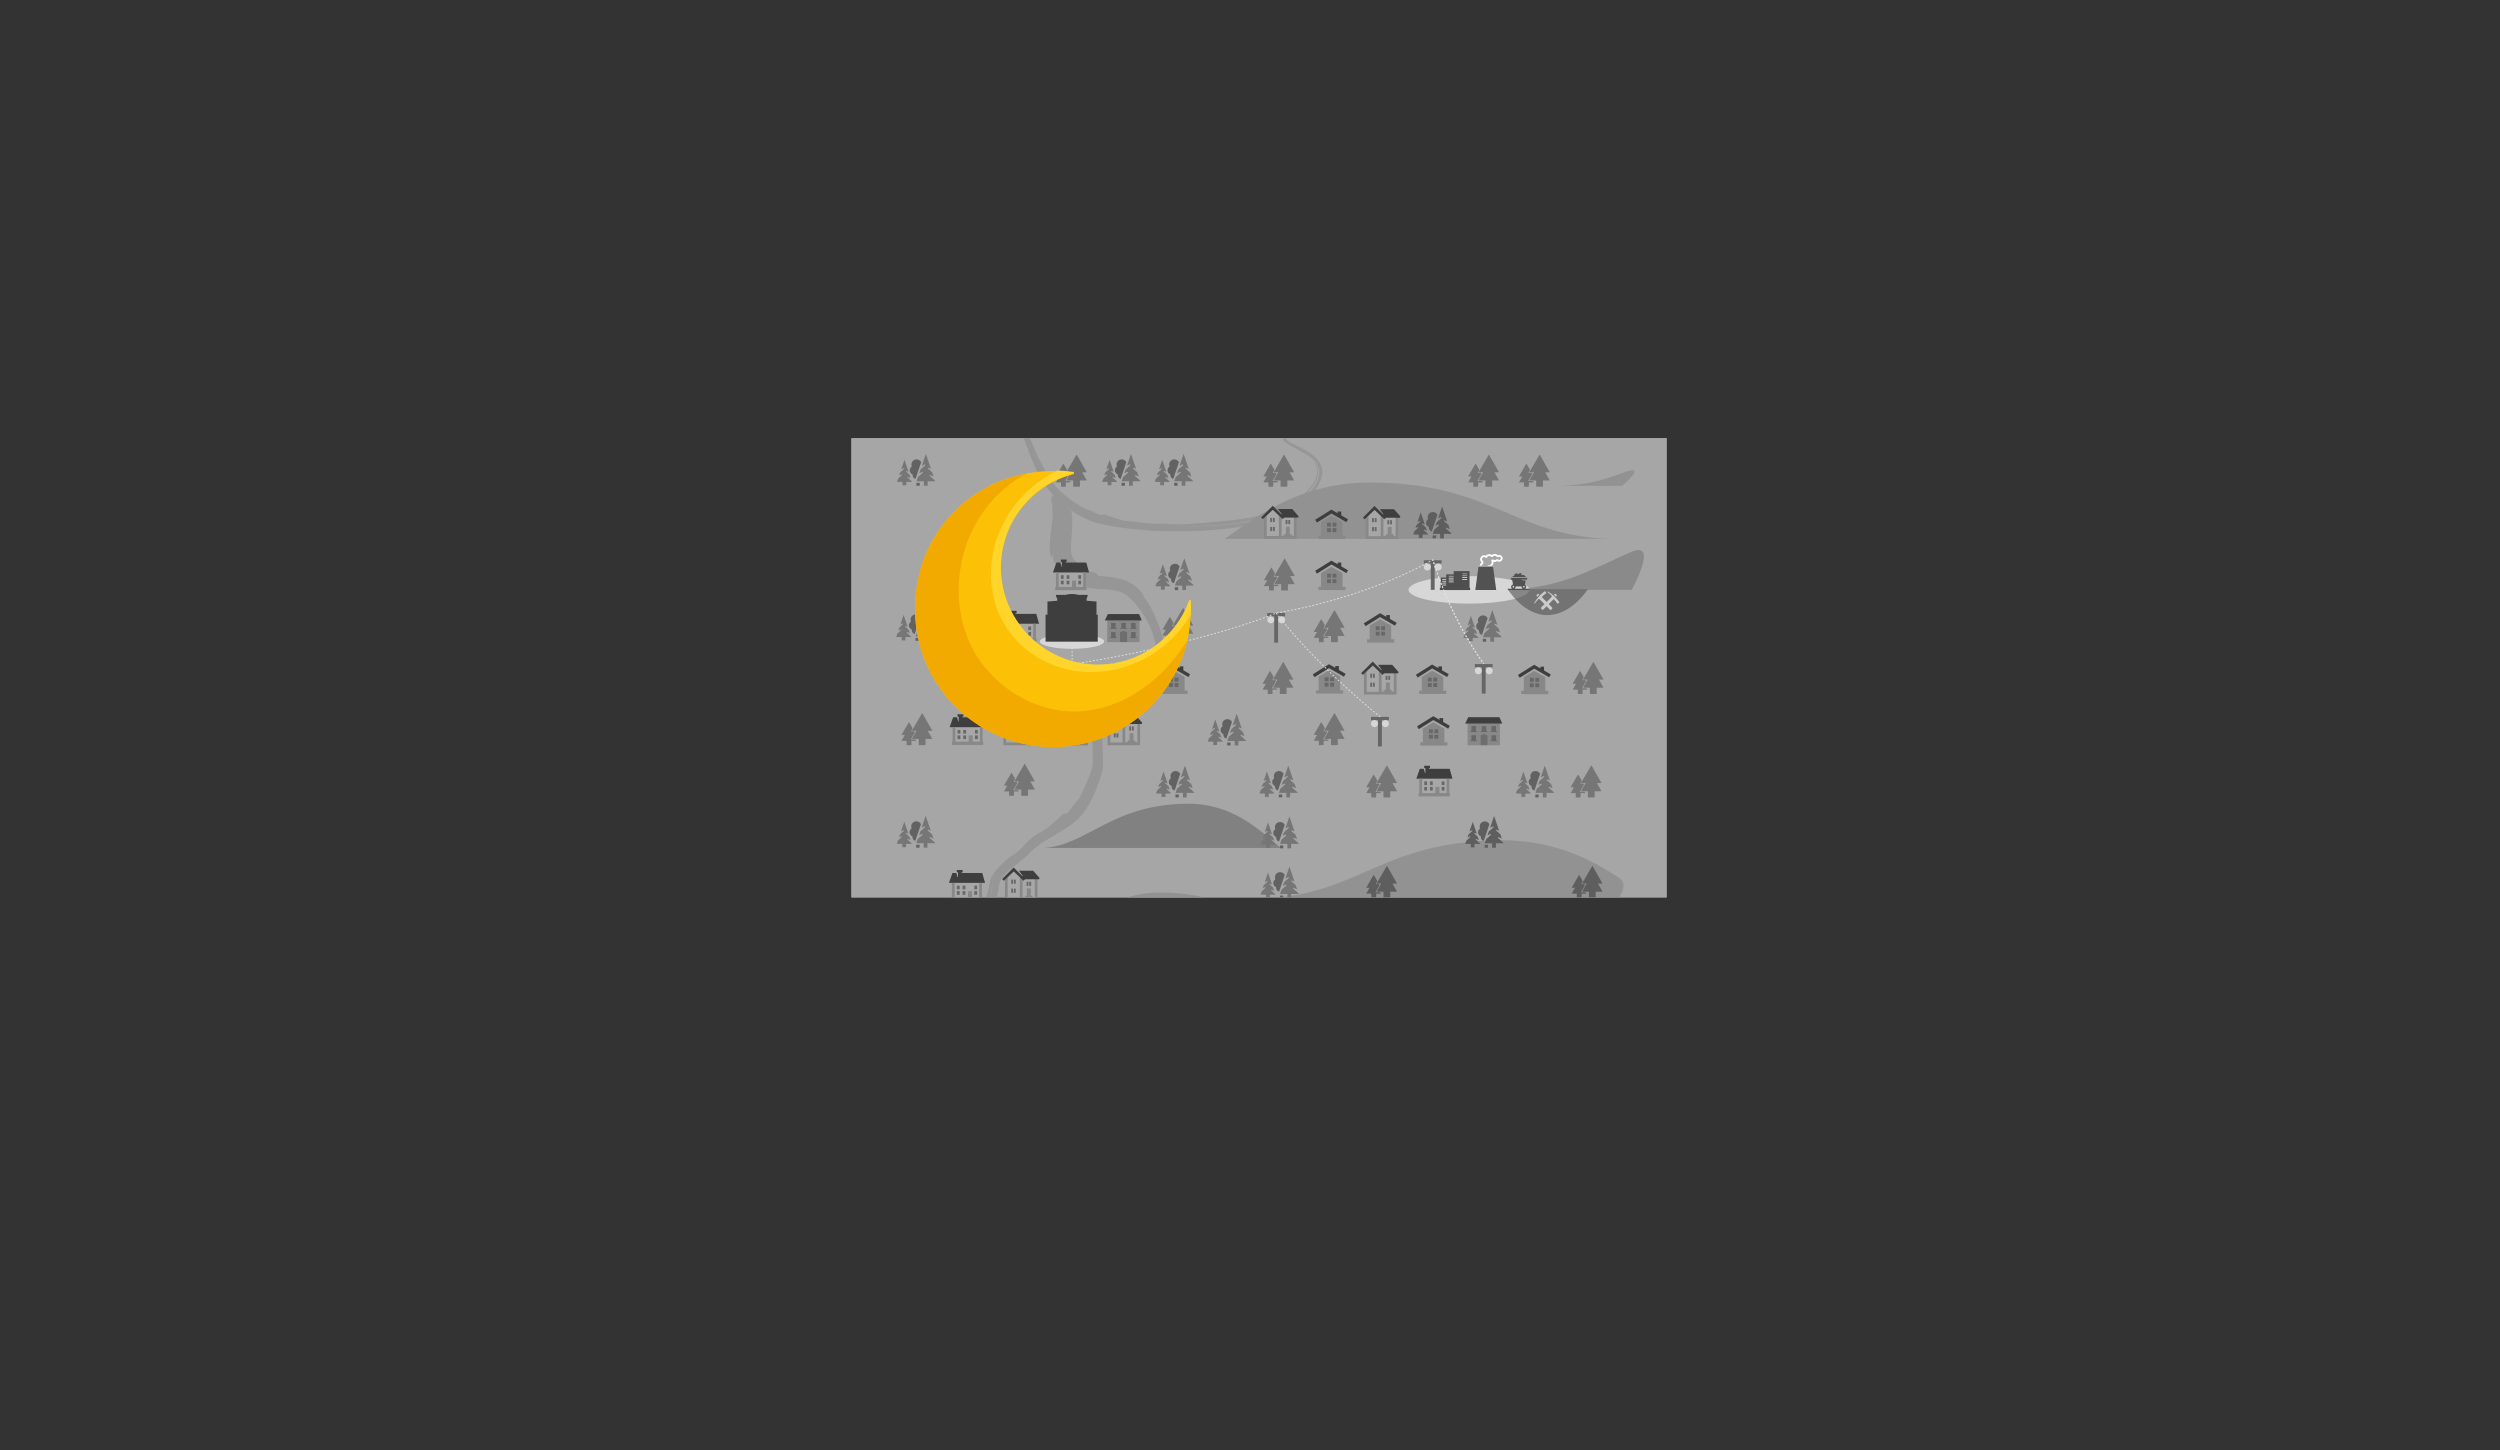 <?xml version="1.0" encoding="UTF-8"?>
<svg id="Layer_2" data-name="Layer 2" xmlns="http://www.w3.org/2000/svg" xmlns:xlink="http://www.w3.org/1999/xlink" viewBox="0 0 5880.57 3411.45">
  <rect x="0" y="0" width="5880.57" height="3411.45" fill="#333333" stroke="none"/>
  <defs>
    <style>
      .cls-1, .cls-2, .cls-3, .cls-4, .cls-5, .cls-6, .cls-7 {
        fill: none;
      }

      .cls-2, .cls-3 {
        stroke-dasharray: 4.27 4.27;
      }

      .cls-2, .cls-3, .cls-4, .cls-5, .cls-6, .cls-7 {
        stroke: #e3e3e3;
        stroke-width: 2.14px;
      }

      .cls-2, .cls-5, .cls-6 {
        stroke-miterlimit: 10;
      }

      .cls-8, .cls-9, .cls-10, .cls-11, .cls-12, .cls-13, .cls-14, .cls-15, .cls-16, .cls-17, .cls-18, .cls-19, .cls-20, .cls-21, .cls-22 {
        fill-rule: evenodd;
      }

      .cls-8, .cls-23 {
        fill: #fff;
      }

      .cls-9, .cls-24 {
        fill: #767676;
      }

      .cls-25, .cls-14 {
        fill: #a7a7a7;
      }

      .cls-26, .cls-18 {
        fill: #e3e3e3;
      }

      .cls-27 {
        fill: #f3aa00;
      }

      .cls-10 {
        fill: #626262;
      }

      .cls-3, .cls-4, .cls-7 {
        stroke-linejoin: round;
      }

      .cls-28 {
        fill: #8a8a8a;
      }

      .cls-29 {
        fill: url(#linear-gradient);
      }

      .cls-11, .cls-30 {
        fill: #3e3e3e;
      }

      .cls-31 {
        fill: #929292;
      }

      .cls-12, .cls-32 {
        fill: #686868;
      }

      .cls-13 {
        fill: #888;
      }

      .cls-15, .cls-20 {
        fill: #525252;
      }

      .cls-4 {
        stroke-dasharray: 4.3 4.3;
      }

      .cls-33 {
        fill: #797979;
      }

      .cls-34 {
        fill: #a6a6a6;
      }

      .cls-35 {
        clip-path: url(#clippath-1);
      }

      .cls-36 {
        fill: #969696;
      }

      .cls-16 {
        fill: #cbcbcb;
      }

      .cls-37 {
        fill: #666;
      }

      .cls-17 {
        fill: #6e6e6e;
      }

      .cls-38, .cls-22 {
        fill: #5e5e5e;
      }

      .cls-39 {
        fill: #818181;
      }

      .cls-40 {
        fill: #838383;
      }

      .cls-41 {
        fill: #7f7f7f;
      }

      .cls-6 {
        stroke-dasharray: 4.28 4.28;
      }

      .cls-19 {
        fill: #d7d7d7;
      }

      .cls-20 {
        opacity: .6;
      }

      .cls-21 {
        fill: #4f4f4f;
      }

      .cls-42 {
        clip-path: url(#clippath);
      }

      .cls-43 {
        fill: #fcc107;
      }

      .cls-44 {
        fill: #ffd52c;
      }
    </style>
    <clipPath id="clippath">
      <rect class="cls-1" x="1999.98" y="1030.77" width="1920" height="1080"/>
    </clipPath>
    <clipPath id="clippath-1">
      <rect class="cls-1" x="2002.98" y="1027.4" width="1920" height="1366.7"/>
    </clipPath>
    <linearGradient id="linear-gradient" x1="2940.28" y1="815.92" x2="2940.28" y2="0" gradientUnits="userSpaceOnUse">
      <stop offset="0" stop-color="#d8d8d8"/>
      <stop offset="1" stop-color="#838383"/>
    </linearGradient>
  </defs>
  <g id="Layer_1-2" data-name="Layer 1">
    <g class="cls-42">
      <g>
        <g class="cls-35">
          <g>
            <rect class="cls-29" width="5880.57" height="815.92"/>
            <rect class="cls-33" y="815.92" width="5880.57" height="2595.53"/>
            <path class="cls-39" d="M5796.34,2092.37c0,714.52-1251.43,1293.73-2795.15,1293.73S206.03,2806.89,206.03,2092.37,1457.46,798.63,3001.19,798.63s2795.15,579.22,2795.15,1293.75Z"/>
            <path class="cls-36" d="M5445.88,1928.04c0,626.12-1096.61,1133.67-2449.34,1133.67-1352.74,0-2449.35-507.55-2449.35-1133.67S1643.8,794.34,2996.54,794.34s2449.34,507.57,2449.34,1133.69Z"/>
            <g>
              <path class="cls-34" d="M2955.09,2813.9c-295.5,0-582.15-26.78-851.98-79.61-129.67-25.38-254.73-56.8-371.7-93.38-115.83-36.22-224.75-77.81-323.73-123.62-98.93-45.79-188.73-96.16-266.91-149.72-78.86-54.03-146.57-111.76-201.26-171.61-55.61-60.85-98.31-124.51-126.91-189.19-29.29-66.26-44.15-134.43-44.15-202.64s14.85-136.37,44.15-202.63c28.6-64.68,71.3-128.33,126.92-189.19,54.69-59.84,122.41-117.58,201.27-171.61,78.18-53.56,167.99-103.94,266.92-149.73,98.98-45.81,207.9-87.41,323.73-123.63,116.98-36.58,242.04-68,371.7-93.39,269.83-52.83,556.47-79.61,851.94-79.61h0c295.5,0,582.14,26.78,851.98,79.61,129.67,25.38,254.73,56.8,371.7,93.38,115.83,36.22,224.75,77.81,323.73,123.63,98.93,45.79,188.73,96.16,266.91,149.73,78.86,54.03,146.57,111.76,201.26,171.61,55.61,60.86,98.31,124.51,126.91,189.19,29.29,66.26,44.15,134.44,44.15,202.64s-14.85,136.38-44.15,202.64c-28.6,64.68-71.29,128.34-126.91,189.19-54.69,59.85-122.4,117.58-201.26,171.61-78.18,53.56-167.98,103.94-266.91,149.72-98.98,45.81-207.89,87.4-323.73,123.62-116.98,36.58-242.04,67.99-371.7,93.38-269.83,52.82-556.48,79.61-851.98,79.61Z"/>
              <path class="cls-41" d="M2955.09,798.63c148.38,0,296.67,6.92,440.74,20.56,140.39,13.3,278.47,33.14,410.42,58.97,129.51,25.36,254.42,56.73,371.25,93.27,115.66,36.17,224.4,77.69,323.21,123.42,98.71,45.69,188.3,95.94,266.29,149.37,78.59,53.84,146.05,111.36,200.52,170.97,55.3,60.51,97.74,123.78,126.15,188.04,29.05,65.71,43.78,133.3,43.78,200.91s-14.73,135.2-43.78,200.91c-28.41,64.26-70.85,127.52-126.15,188.03-54.47,59.6-121.93,117.12-200.52,170.96-77.98,53.43-167.58,103.68-266.29,149.37-98.81,45.73-207.55,87.26-323.21,123.42-116.83,36.53-241.73,67.91-371.25,93.26-131.94,25.83-270.03,45.67-410.42,58.97-144.07,13.65-292.35,20.56-440.74,20.56s-296.67-6.92-440.74-20.56c-140.39-13.3-278.47-33.14-410.42-58.97-129.51-25.35-254.42-56.73-371.25-93.26-115.66-36.17-224.4-77.69-323.21-123.42-98.71-45.69-188.3-95.94-266.29-149.37-78.59-53.84-146.05-111.36-200.52-170.96-55.3-60.51-97.74-123.78-126.15-188.03-29.05-65.71-43.78-133.3-43.78-200.91s14.73-135.2,43.78-200.91c28.41-64.26,70.85-127.52,126.15-188.04,54.47-59.6,121.93-117.13,200.52-170.97,77.98-53.43,167.58-103.68,266.29-149.37,98.81-45.73,207.55-87.26,323.21-123.42,116.83-36.53,241.73-67.91,371.25-93.26,131.94-25.83,270.03-45.67,410.42-58.97,144.07-13.64,292.36-20.56,440.74-20.56M2955.09,790.06c-1210.01,0-2190.91,454.01-2190.91,1014.07s980.9,1014.05,2190.91,1014.05,2190.91-454,2190.91-1014.05-980.91-1014.07-2190.91-1014.07h0Z"/>
            </g>
            <path class="cls-36" d="M2841.82,2117.43c8.56,4.86,25.97,10.17,47.12,15.01,21.23,4.9,46.5,9.58,72.5,14.16,52.01,9.17,107.02,18.12,139.8,27.54,6.36,1.51,12.26,3.63,17.82,5.33,5.48,1.93,10.62,4.38,15.23,6.19,9.23,3.84,17.18,7.15,24,9.99,5.73,2.45,1.91.96-8.41-3.26-5.16-2.13-11.94-4.93-19.99-8.25-8.14-3.73-17.89-7.05-28.64-10.01-19.27-5.14-42.24-9.81-69.28-14.68,33.38,7.71,65.54,15.83,87.34,24.65,7.91,3.22,15.99,6.39,24.17,9.58,8.17,3.16,16.33,6.56,24.74,9.44,36.73,13.46,73.59,24.52,110.15,35.92,18.26,5.75,36.49,11.52,54.58,17.77,18.19,6.05,35.82,13.35,54.28,19.46,26.35,9.94,85.26,27.26,111.78,33.69,0,0-5.2-1.21-14.31-3.33-4.57-.96-10.04-2.52-16.3-4.3-6.27-1.76-13.35-3.75-21.06-5.92-7.7-2.22-16.11-4.4-24.88-7.12-8.72-2.92-17.9-6.01-27.41-9.2-9.46-3.24-19.42-6.37-29.21-9.95-9.84-3.47-19.75-7.26-29.83-10.59-40.18-13.63-81.06-25.52-111.53-35.21-15.23-4.86-27.9-9.01-36.75-11.98-8.81-3.09-13.85-4.86-13.85-4.86,2.88,1.13,5.75,2.25,8.58,3.35,0,0,2.64.95,7.26,2.62,4.65,1.56,11.3,3.78,19.28,6.45,15.94,5.4,37.33,12.09,58.65,18.86,21.33,6.77,42.61,13.54,58.39,19.04,15.87,5.27,26.27,9.27,26.27,9.27,9.53,3.43,19.14,6.9,29.06,10.48,0,0-1.84-.63-4.6-1.58-2.76-.95-6.45-2.21-10.03-3.56-7.22-2.66-14.43-5.33-14.43-5.33-24.85-8.9-49.53-15.98-77.14-24.33-17.02-5.26-36.3-11.95-53.36-17.32-13.85-4.65-26.43-9.42-39.35-14.58,0,0-6.31-2.27-12.62-4.55-3.15-1.13-6.31-2.27-8.67-3.12-2.37-.83-3.93-1.49-3.93-1.49-2.47-.88-5.12-1.82-7.83-2.79.09.05.25.14.31.18,4.81,3.09,21.68,10.29,44.97,19.2,23.33,8.82,53.15,18.94,83.31,29.03,30.12,10.18,60.43,20.64,85.06,30.24,25.14,9.13,45.62,15.92,54.57,18.74,14.46,4.25,28.67,6.8,43.12,9.93,7.27,1.41,14.53,3.28,22.17,4.51,7.62,1.36,15.44,2.85,23.59,4.61,10.89,2.32,19.85,5.37,28.37,6.4.94-.34,5.22.06,9.52.46,10.95,1.9,21.81,4.35,32.09,6.51,5.15,1.03,10.09,2.21,14.93,2.83,4.89.43,9.56.71,13.91.74,12.14.79,44.92,10.69,47.56,9.27,9.57-5.17,2.7-1.43,30.51.51,3.39.22,14.35-1.24,21.04-.53,22.35,3.31,29.09,2.08,54.48,5.77,9.32,1.8,16.78,3.46,23.27,5.07,6.6,1.77,12.27,3.37,17.66,4.98,10.79,3.23,21.1,5.98,37.87,9.71,1.01.25,5,1.33,10.37,2.91,5.25,1.82,12.05,3.88,18.48,6.35,3.19,1.29,6.36,2.57,9.31,3.76,1.48.6,2.9,1.18,4.25,1.73,1.28.64,2.49,1.26,3.61,1.82,4.48,2.25,7.43,3.72,7.43,3.72,1.11.64,2.22,1.28,3.3,1.9,1,.72,1.98,1.43,2.95,2.14,1.96,1.39,3.88,2.75,5.76,4.08,3.79,2.39,7.33,5.86,10.8,8.62,7.03,5.7,13.78,10.73,20.27,15.51,13,9.55,25,18.37,37.32,29.59,16.49,9.67,34.48,22.77,51.16,37.56,8.41,7.32,16.21,15.28,23.43,23.25,3.34,4.16,7.02,8.02,9.84,12.25,1.47,2.08,3.06,4.05,4.42,6.12,1.29,2.11,2.56,4.18,3.82,6.23,1.14,1.86,2.77,4.37,4.3,6.67,1.46,2.38,3.28,4.09,4.83,6.07,3.32,3.6,6.59,6.72,9.84,9.39,6.45,5.43,12.52,9.7,18.52,13.65,12.02,7.86,23.75,14.8,40.06,22.86,9.45,4.28,16.74,6.83,22.06,9.67,5.35,2.9,19.67,5.91,29.06,9.82l-2.91.56c3.14,1.31,9.38,3.91,12.52,5.22,3.12,1.32,2.14,1.49,1.17,1.68-1.94.36-3.87.74,1.39,3.54,12.83,5.8,25.89,11.58,38.7,17.78,13.12,5,25.71,10.34,36.66,16.54.97-.16,2.04-.24,3.8.33,1.64.93,3.25,1.87,4.67,2.91,1.45,1.02,3.08,1.98,4.31,3.08,2.52.37,3.24-1.28,5.02-.95,1.66-1.55,5.74-.06,9.64,1.78,3.66,1.9,7.21,4.17,7.95,1.35.02-.52-.79-2.36-2.13-5.03-.63-1.38-1.71-2.66-2.74-4.22-.54-.76-1.11-1.55-1.68-2.37-.65-.74-1.31-1.51-2-2.28-5.4-6.31-12.65-12.3-16.97-16.19-1.93-1.93,4.13.07,7.23.56-6.4-4.45-9.66-6.84-10.53-8.01-.87-1.16.7-1.23,3.79-.14-3.06-2.02-6.15-3.9-6.15-3.9,1.05.01,4.18.04,4.18.04-16.58-10.85-34.5-19.96-52.4-28.11-17.91-8.1-35.8-15.05-52.67-20.39-7.2-2.43-19.32-5.83-27.27-8.26-4.01-1.17-12.01-5.53-14.94-6.98-5.78-1.04-5.72.81-8.6,1.2-11.18-5.95-28.64-16.08-39.09-25.76-1.23-1.2-2.43-2.36-3.59-3.49-.94-1.15-1.89-2.23-2.82-3.23-.82-1-1.35-1.91-2.05-2.73l-.5-.61c-.18-.21-.47-.69-.69-1-.49-.7-.95-1.37-1.4-2.01-3.61-5.06-6.21-7.63-7.1-6.45-3.39-4.64-6.15-8.4-8.85-11.35-2.76-2.87-5.23-5.24-7.73-7.62-5.12-4.45-10.32-8.95-18.95-16.45-22.64-19.87-53.67-40.91-83.36-61.92-8.17-5.67-16.01-11.39-23.58-17.26-3.71-3.02-7.5-5.85-11.11-9.01-3.66-3.12-7.01-6.28-11.54-9.3-3.19-2.25-6.33-4.53-9.44-6.62-3.2-1.78-6.34-3.52-9.39-5.23-16.7-8.86-33.47-15.49-49.96-20.9-16.44-5.57-32.72-10.19-48.45-14.41-15.79-4.17-31.96-8.52-47.94-10.85-8-1.59-15.97-2.2-23.91-3.22-7.96-1.06-15.84-1.51-23.73-2.17-31.48-2.38-62.81-3.09-94.16-5.95-3.91-.38-7.84-.62-11.79-1.1-3.96-.7-7.94-1.4-11.94-2.1-8.01-1.37-16.09-2.76-24.27-4.16-8.17-1.49-16.52-2.49-24.87-4.37-8.38-1.68-16.88-3.38-25.51-5.11-8.69-1.77-17.48-3.33-26.17-5.35-8.66-2.18-17.33-4.36-26.01-6.55-8.67-2.23-17.39-4.38-26.05-6.73l-25.66-8.07c-8.55-2.72-17.09-5.44-25.62-8.16-8.53-2.95-17.06-5.9-25.56-8.84-17.05-5.71-34.09-11.25-51.02-16.42-33.81-10.56-67.16-20.35-98.86-31.17-7.98-2.57-15.74-5.49-23.47-8.25-7.73-2.78-15.4-5.5-22.76-8.55-7.42-2.97-14.77-5.91-22.02-8.82-3.83-1.53-7.63-3.27-11.45-4.61-3.83-1.21-7.64-2.41-11.43-3.6-30.26-8.45-58.97-13.66-85.47-18.8-26.45-4.89-50.74-9.39-72.31-13.38-43.06-7.92-74.88-14.99-90.94-19.62,0,0-1.21-.2-3.02-.5-1.77-.32-4.32-.65-6.58-1.15-4.48-1.06-8.95-2.12-8.95-2.12Z"/>
            <path class="cls-36" d="M1761.25,2400.52c14.63,6.48,37.61,16.48,65.88,26.12,28.24,9.69,61.71,19.21,96.51,26.71,34.79,7.55,70.91,13.11,104.08,15.88,33.15,2.87,63.35,2.76,86.03.81,34.97-2.45,61.45-9.05,79.92-17.29,3.9-1.7,4.52-2.12,2.47-1.21-2.07.84-6.84,2.95-14.03,5.41-14.34,5.02-38.61,10.72-68.36,13.09-26.6,1.91-58.13,1.49-94.85-2.16,45.98,2.63,90.32-.09,121.01-6.5,22.63-3.15,45.64-8.47,66.07-19.84,5.54-3.19,10.8-6.8,15.57-10.95,4.72-4.2,8.85-8.97,12.19-14.23,6.85-10.47,9.58-23.07,9.33-35.47-.3-6.24-.99-12.39-2.46-18.6-1.2-6.21-2.87-12.35-4.53-18.48-3.38-12.26-7.35-24.42-10.88-36.76-3.54-12.34-6.73-24.88-8.55-37.79-1.83-12.87-2.21-26.24.42-39.33,2.61-13.05,7.71-25.62,15.77-36.69,8.74-10.98,20.97-17.99,32.99-23.21,8.67-3.99,20.21-7.82,31.2-14.18,1.37-.8,2.75-1.62,4.14-2.44,1.27-.97,2.55-1.95,3.84-2.93,2.74-1.82,4.95-4.25,7.28-6.61,4.56-4.8,8.29-10.58,11.22-16.83,1.78-2.94,2.58-6.44,3.8-9.66l1.71-4.89c.37-1.7.75-3.4,1.12-5.09.72-3.38,1.43-6.71,2.12-9.98.38-3.36.75-6.66,1.11-9.87.17-1.61.35-3.19.53-4.75l.26-2.32c.13-.91.26-1.82.39-2.71.36-3.7,1.45-6.99,2.47-10.16,2.39-6.11,5.28-11.22,8.1-15.23,0,0-.28.39-.84,1.13-.59.71-1.31,1.94-2.28,3.5-.96,1.58-2.22,3.44-3.33,5.98-.58,1.25-1.24,2.55-1.86,4-.49,1.53-1.03,3.15-1.59,4.87-.66,1.68-.81,3.66-1.18,5.65-.15.99-.3,2-.47,3.03-.1.86-.22,1.74-.33,2.63-.44,3.59-.92,7.47-1.44,11.61-1.38,8.16-3.25,17.36-6.9,26.58-3.81,9.04-8.87,18.52-17.32,25.65-8.24,7.36-19.27,12.4-31.61,17.23-12.19,4.9-26.14,10.23-37.72,20.56-1.54,1.13-2.81,2.65-4.13,4.12l-3.92,4.42c-2.33,3.09-3.95,6.53-5.94,9.8-3.49,6.74-6.32,13.78-8.13,21.14-3.78,14.68-3.84,29.93-1.98,44.24,1.85,14.36,5.4,27.97,9.08,40.86,3.7,12.9,7.63,25.12,10.76,36.74,3.03,11.61,5.7,22.7,6.22,32.57.63,9.99-1.03,18.99-3.91,26.34-2.86,7.39-6.93,13.12-10.74,17.41-3.77,4.35-7.42,7.18-9.86,9.14-2.5,1.88-3.91,2.81-3.91,2.81,3.15-2.28,6.1-4.77,8.73-7.44,0,0,2.65-2.28,6.46-6.9,3.79-4.61,8.3-11.97,10.77-21.83,5.74-19.84-3.68-48.35-12.39-76.79-4.4-14.28-8.75-28.86-11.42-43.14-2.74-14.24-3.55-28.2-2.42-40.23.91-5.99,1.55-11.52,3.1-16.26.68-2.38,1.21-4.65,1.92-6.67.81-1.99,1.56-3.81,2.23-5.46,1.35-3.3,2.39-5.9,3.46-7.55.95-1.69,1.46-2.59,1.46-2.59,1.98-3.21,3.45-6.63,6.37-9.5,2.61-3,5.22-6.07,8.32-8.38l4.5-3.74,4.84-3.13c3.22-2.23,6.57-3.83,9.94-5.6,0,0-2.47,1.26-6.19,3.16-3.61,2.32-8.62,5.07-12.98,9.08-1.12.94-2.23,1.88-3.33,2.81-1.04,1.03-1.98,2.17-2.93,3.21-1.84,2.14-3.67,4.09-4.97,5.87-2.13,3.73-3.56,6.22-3.56,6.22-5.08,8.45-8.19,17.5-10.69,26.8-.56,2.33-.86,4.71-1.29,7.07-.35,2.37-.94,4.73-.99,7.11-.28,4.75-.79,9.55-.49,14.29.35,19.11,4.63,37.76,9.92,56.48,3.34,11.56,7.48,23.62,10.96,35.58,1.69,5.99,3.35,11.98,4.57,17.86,1.4,5.91,2.01,11.37,2.19,16.81.18,8.77-1,17.03-3.82,24.71-2.81,7.68-7.51,14.63-13.53,20.73,0,0-1.46,1.46-3.92,3.41-1.17,1.03-2.65,2.12-4.27,3.24-1.57,1.19-3.35,2.31-5.16,3.41-3.59,2.24-7.38,4.22-10.3,5.56-2.88,1.41-4.88,2.21-4.88,2.21-3.13,1.18-6.54,2.32-10.06,3.45.12-.06.32-.17.41-.22,3.14-1.81,10.22-4.89,19.12-10.36,8.82-5.4,19.58-13.67,26.43-25.91,3.37-6.11,5.74-13.13,6.38-20.9.68-7.84-.15-16.04-2.29-24.99-4.17-18.27-11.46-37.78-17.88-58.57-3.14-10.49-6.11-21.27-8.13-32.53-1.83-11.31-3.09-22.97-2.18-34.81,1.03-11.72,3.26-23.58,8-34.05,1.88-5.37,5.06-10.37,7.82-15.32,1.17-2.5,3.48-4.81,5.39-7.11,2.02-2.2,3.92-4.76,6.11-6.42,2.15-1.81,4.28-3.59,6.37-5.35,2.15-1.63,4.36-2.91,6.51-4.33,1.08-.68,2.15-1.36,3.22-2.03,1.06-.55,2.1-1.09,3.14-1.63,2.08-1.06,4.13-2.1,6.14-3.12,7.8-3.53,14.86-6.27,20.39-8.62,11.26-4.74,17.95-8.7,21.54-11.61,5.78-4.58,10.86-9.48,14.64-16.37.93-1.71,2.22-3.12,2.94-5.08l2.48-5.64c1.92-3.61,2.85-7.99,4.23-12.14,1.49-4.11,2.24-8.67,3.13-13.23.44-2.29.89-4.59,1.33-6.9l.88-4.51c.37-1.67.66-3.38,1.15-4.99,4.13-12.95,11.93-22.9,20.11-31.69,11.15-11.49,20.43-20.39,29.84-26.83,1.3-.18,6.02-3.36,10.66-6.53,2.76-2.28,5.56-4.58,8.13-6.94,1.29-1.18,2.63-2.35,3.82-3.55l1.82-1.8c.56-.57,1.35-1.28,1.45-1.5l3.4-4.1c1.26-1.59,2.58-3.08,3.98-4.41,2.73-2.78,5.42-5.57,8.27-7.91,11.23-9.81,22.62-17.11,32.93-22.27,7.07-3.9,18.9-13.68,28.84-22.59,10-8.92,17.59-17.05,19.32-17.18,6.84-.32,7.72-.53,10.14-3.19.59-.68,1.31-1.49,2.21-2.53.82-1.07,1.77-2.37,3.04-3.91.63-.76,1.33-1.6,2.1-2.52.69-.96,1.46-2.02,2.3-3.17,1.74-2.14,3.69-5.12,6.11-8.47.55-.84,1.69-1.94,2.98-3.4,1.27-1.51,2.77-3.29,4.36-5.17,3.32-3.65,6.38-8.44,8.29-12.22,5.8-13.39,9.54-22.02,13.5-31.18,1.02-2.31,2.05-4.64,3.13-7.09,1.01-2.48,2.05-5.08,3.17-7.87,1.15-2.74,2.24-5.92,3.43-9.38.55-1.63,1.12-3.33,1.73-5.12.49-1.23.78-2.73,1.12-4.3.98-5.11,1.23-10.78,1.31-15.91.09-5.16-.04-10-.19-14.51-.39-9.2-.73-17.03-1.06-24.68-.22-7.76-.25-15.44.5-24.26.81-8.79,2.26-18.83,6.43-30.9.55-1.45,2.08-7.38,5.81-15.13,3.64-7.68,9.85-17.4,18.88-24.1,8.86-6.9,19.35-10.15,26.85-11.36,3.79-.57,6.91-.97,9.08-.94,2.16-.07,3.4-.12,3.4-.12,3.39-.27,6.7-.54,9.95-.79,3.13-.27,6.1-1,9.06-1.41,2.91-.61,5.67-1.51,8.44-2.19,2.67-.94,5.24-2,7.8-2.94,9.94-4.46,18.09-10.8,24.47-18.3,12.79-15.08,18.51-34.33,18.15-55.09,4.89-23.62.84-53.22-9.95-80.15-10.64-27.15-27.76-51.55-45.55-70.28-17.08-18.6-34.89-22.22-52.23-24.28-8.74-.99-17.66-1.32-27.65-2.13-9.9-.69-21.11-2.06-33.99-5.59-3.63-1.28-7.09-2.26-10.19-3.71-3.09-1.47-5.98-2.84-8.69-4.13-5.33-2.76-9.64-5.7-13.81-7.71-1.99-1.13-4.34-3.15-7.04-5.51-2.71-2.37-5.73-5.14-8.32-8.46-1.36-1.61-2.75-3.25-4.15-4.9l-2.1-2.46c-.69-.8-1.4-1.6-2.16-2.71-3.03-4.03-5.68-8.29-7.68-12.3.03,1.64.05,3.34.3,4.98-1.64-2.63-3.87-6.81-5.42-11.11-1.65-4.28-2.73-8.65-3.25-11.48-1.13-5.72-1.43-4.16-2-2.67-.44,1.55-.87,3.15-1.53,3.07-.61-.06-1.73-1.95-2.65-7.04-1.66-12.33-.96-23.32-.22-33.69.91-9.59,1.82-19.28,2.75-29.08,3.13-17.86,4.37-33.72,1.57-48.53.64-1.08,1.23-2.32,1.32-4.63-.42-2.29-1.15-4.47-1.69-6.75-.78-2.19-1.44-4.44-2.32-6.63.42-3.44,2.83-3.69,3.05-6.12,2.61-1.44,2.24-7.53,1.58-13.31-.72-5.68-1.46-11.06,2.37-10.45,1.24.49,7.52,7.19,13.34,16.47,5.98,9.18,10.93,21.01,13.88,28.52,1.61,3.46,1.7-5.41,2.35-9.67,3.13,10.43,4.24,16.04,5.42,17.81,1.01,1.78,1.86-.23,1.93-4.92.57,2.57,1.09,5.14,1.34,7.07.3,1.93.5,3.22.5,3.22.51-1.38,2.08-5.55,2.08-5.55,5.57,28.4,1.42,57.75-.15,81.19-.82,11.72-.45,21.83,1.55,27.62.96,2.98,2.07,5.09,3.72,7.33.25.32.24.49.69.96l1.24,1.34,2.44,2.71c1.64,1.74,3.07,3.83,4.76,5.37,2.99,2.53,6.53,6.63,10.87,9.69l3.13,2.57c1.13.72,2.25,1.43,3.35,2.13,2.24,1.35,4.2,2.95,6.33,3.85,3.96,2.24,14.18,4.09,18.21,4.61,6.48,3.24,5.04,5.29,7.85,7.8,8.15.95,19.33,1.65,32.14,3.4,12.72,1.76,27.68,5,40.46,11.91,3.25,1.44,6.09,3.63,8.97,5.39,1.41.94,2.79,1.86,4.15,2.76,1.27.99,2.43,2.06,3.59,3.06,2.3,2.03,4.45,3.99,6.4,5.84,1.94,1.86,3.14,3.52,4.49,5.1,5.21,6.21,7.21,10.67,5.46,11.36,10.13,11.44,14.54,19.6,18.82,27.78,4.11,8.31,8.06,16.77,14.28,31.03,3.96,9.53,7.62,19.91,10.62,31.03,2.87,11.15,5.11,23.01,6.25,35.37,2.28,24.6.1,51.74-10.99,76.6-6.31,13.39-15.31,25.64-26.84,35.04-11.45,9.53-25.45,15.54-39.63,18.28-2.65.43-5.29.87-7.91,1.3-2.61.18-5.21.37-7.78.55-2.23.16-4.44.31-6.62.47l-2.95.19c-.95.13-1.87.33-2.79.48-5.12.64-9.61,2.43-13.83,4.42-4.11,2.19-7.62,5.13-10.73,8.52-3.01,3.54-5.45,7.68-7.53,12.11-1.88,4.59-3.57,9.34-4.65,14.43-2.39,10.05-3.2,20.76-3.57,31.41-.34,10.69,0,21.46.42,32.28.4,10.83,1.01,21.67.78,33.14-.23,5.71-.54,12.01-2.52,18.72-1.61,5.44-2.81,10.26-4.63,15.56-6.75,20.77-14.78,40.81-25.56,60.11-5.72,9.64-11.78,18.89-19.62,27.67-7.84,8.73-16.77,15.94-25.75,22.37-18.1,12.64-36.91,22.78-54.76,33.76-8.96,5.45-17.54,11.2-25.37,17.5-1.97,1.57-3.94,3.14-5.66,4.85-1.74,1.7-3.73,3.28-5.2,5.12l-2.4,2.66-2.04,2.28-1.79,1.68c-2.19,2.05-4.39,4.06-6.63,5.93-8.89,7.61-18.01,14.43-26.78,21.44-8.74,7-17.25,14.19-24.3,22.13-3.3,4.05-6.58,8.19-8.53,12.53-.66,1.07-.92,2.17-1.35,3.25-.38,1.09-.91,2.17-1.02,3.26l-.7,3.31-.7,4.64-1.42,9.28-.71,4.64-1.16,4.64-2.34,9.25c-.64,3.1-2.16,6.1-3.2,9.14-1.97,6.15-5.44,11.91-8.62,17.69-1.96,2.72-4.04,5.38-6.07,8.04-2,2.69-4.71,4.81-7.05,7.2-10.05,9.07-22.2,14.6-33.56,18.99-11.4,4.44-22.39,8.22-31.5,14.21-4.53,3-8.63,6.49-11.95,10.43-1.96,1.69-3.05,4.36-4.51,6.63-1.38,2.35-2.88,4.63-3.85,7.26-4.89,9.97-7.19,21-7.73,32.15-.53,11.17.59,22.52,2.85,33.75,4.51,22.52,12.43,44.48,18.39,67.23l2.13,8.57,1.81,8.7c.58,2.91.94,6.02,1.37,9.03.15,3.08.6,6.12.47,9.23.18,6.18-.73,12.42-2.05,18.53-1.49,6.1-3.87,11.97-6.85,17.48-3.12,5.43-6.91,10.38-11.12,14.85-4.33,4.3-8.91,8.29-13.85,11.59-9.78,6.8-20.4,11.53-31,15.38-21.32,7.54-42.89,11.06-63.78,13.14-41.89,3.91-81.44,1.78-117.63-1.96-36.21-3.85-69.13-9.79-98.15-16.3-58.05-13.05-100.37-29.11-122.55-39.27,0,0-6.17-3.63-12.21-7.48-6.07-3.81-11.99-7.92-11.99-7.92Z"/>
            <path class="cls-36" d="M3263.69,946.05c-6.39-.22-14.72-.4-24.54-.22-9.77.56-21.09,1.06-33.32,2.8-24.48,3.15-52.93,9.41-80.69,20.14-13.92,5.24-27.58,11.69-40.75,18.59-13.17,6.91-25.63,14.7-37.43,22.36-5.53,3.66-10.93,7.23-16.15,10.69-2.11,1.43-4.31,2.73-6.21,4.35-1.89,1.58-3.65,3.58-3.94,6.02-.2,2.47,1.35,4.51,2.92,6.06,1.63,1.57,3.47,2.84,5.31,4,1.85,1.16,3.7,2.2,5.52,3.2,2.21,1.14,4.34,2.25,6.38,3.31,13.31,6.46,25.34,12.27,35.21,18.71,9.86,6.41,17.72,13.37,22.7,20.79,2.03,3.16,2.28,3.76,1.23,2.09-1.07-1.64-3.61-5.52-8.33-10.2-4.7-4.69-11.6-10.04-20.32-15.29-8.69-5.3-19.23-10.46-30.48-16.1-5.45-2.69-9.32-4.64-13.46-7.32-2.02-1.35-4.04-2.87-5.58-4.87-.73-1.02-1.33-2.19-1.44-3.49-.15-1.3.33-2.61,1.02-3.73,1.41-2.28,3.62-3.97,5.88-5.5,2.29-1.53,4.62-3.1,7.01-4.69,6.03-4.07,12.3-8.23,18.85-12.47-8.09,4.88-16.1,9.72-23.91,14.44-3.42,2.09-7.2,4.09-9.88,7.35-1.32,1.6-2.09,3.71-1.72,5.68.34,1.98,1.52,3.63,2.83,5.03,5.5,5.49,12.72,9.03,19.74,13,6.98,3.79,13.54,7.28,19.33,10.7,8.76,4.51,17.4,9.46,25.07,15.71,7.57,6.23,14.34,14.02,17.06,23.51,3.22,10.39.89,21.62-3.59,31.4-4.51,9.9-10.99,18.84-18.06,27.15-1.72,2.12-3.63,4.1-5.43,6.14-1.87,1.98-3.9,3.79-5.84,5.69-1.99,1.84-3.84,3.83-5.94,5.55l-6.43,4.99c-4.16,3.5-8.88,6.23-13.43,9.17-4.46,3.09-9.46,5.32-14.21,7.94-19.4,9.81-40.15,16.78-61.28,22.15-21.16,5.33-42.78,9.06-64.65,11.62-15.88,1.76-41.19,4.13-66.5,4.93-25.3.91-50.51.55-65.99-.39,0,0,1.52.04,4.36.11,2.84.06,7.02.21,12.32.21,10.62.09,25.79.16,43.98-.5,36.32-1.16,84.96-4.99,131.91-16.48,23.41-5.78,46.34-13.63,66.25-23.98,2.48-1.31,4.93-2.62,7.36-3.91,2.45-1.25,4.63-2.88,6.93-4.28,2.26-1.45,4.51-2.88,6.72-4.29,2.14-1.51,4.12-3.17,6.15-4.71,2.02-1.57,4-3.11,5.96-4.63,1.78-1.71,3.53-3.4,5.24-5.06,1.72-1.66,3.41-3.29,5.08-4.89,1.56-1.74,3.09-3.44,4.58-5.12,11.82-13.5,19.23-26.52,21.92-36.11,1.39-4.78,1.82-8.62,1.87-11.22,0-2.59-.11-3.96-.11-3.96.14,3.19-.11,6.38-.74,9.48,0,0-.13.72-.43,2.07-.26,1.35-.83,3.32-1.65,5.79-1.7,4.94-5.04,11.82-10.29,19.48-2.7,3.78-5.7,7.84-9.24,11.9-3.44,4.14-7.37,8.28-11.63,12.16-8.17,8.23-18.66,15.12-29.24,21.64-21.75,12.38-45.87,20.37-64.09,25.35-9.2,2.31-16.83,4.31-22.29,5.3-5.42,1.12-8.52,1.76-8.52,1.76-11.25,2.2-22.7,4.14-34.58,5.49,0,0,2.17-.29,5.43-.73,3.26-.44,7.61-.96,11.92-1.75,4.32-.72,8.63-1.45,11.87-1.99,3.25-.5,5.37-1.02,5.37-1.02,7.31-1.64,14.65-3.02,21.8-5.09,3.59-.97,7.19-1.94,10.8-2.91,3.55-1.14,7.11-2.29,10.68-3.45,7.23-2.13,14.16-5.18,21.41-7.86,3.51-1.58,7.04-3.18,10.63-4.8,1.77-.83,3.61-1.59,5.37-2.49,1.74-.94,3.49-1.89,5.25-2.84,2.19-1.14,4.42-2.31,6.68-3.49,2.29-1.14,4.36-2.65,6.6-3.97,2.2-1.36,4.43-2.74,6.67-4.12,2.19-1.43,4.2-3.11,6.33-4.66,2.09-1.59,4.23-3.12,6.27-4.75,1.9-1.78,3.79-3.55,5.66-5.3,3.8-3.4,7.34-7.22,10.52-11.02,5.25-6.14,10.01-12.22,14-18.58,4.02-6.33,7.19-13.02,8.73-20.13,0,0,.06-.43.17-1.19.1-.76.29-1.83.33-3.13.24-2.59.08-6.05-.63-9.4-.68-3.36-1.99-6.57-3.17-8.89-1.25-2.3-2.26-3.75-2.26-3.75-1.6-2.22-3.55-4.46-5.74-6.62.06.08.18.25.23.31,1.61,2.48,5.82,7.5,8.17,15.37,1.19,3.91,1.59,8.54.97,13.64-.63,5.11-2.54,10.7-5.44,16.44-2.89,5.75-6.88,11.63-11.58,17.48-2.36,2.92-4.91,5.84-7.56,8.77-1.37,1.44-2.75,2.89-4.14,4.35-1.42,1.41-2.93,2.67-4.4,4.03-11.65,10.85-26.1,20.31-41.98,27.54-15.83,7.31-32.7,12.95-49.18,17.45-16.63,4.13-32.74,7.56-47.56,9.72-29.55,4.65-53.3,6.11-63.75,7.25-33.39,2.9-64.15,6.79-101.83,6.16-12.59-.29-23.14-1.68-32.82-1.5-.98.48-5.83.57-10.69.59-25.09-1.45-49.87-6-69.15-7.07-6.74-.58-19.16-4.26-30.02-8.07-10.91-3.71-20.16-7.51-21.67-7.09-5.67,1.66-6.4,1.76-9.47.61-1.55-.57-3.65-1.51-6.98-2.94-.85-.34-1.77-.71-2.79-1.13-.91-.42-1.9-.88-2.98-1.39-.55-.24-1.13-.5-1.73-.76-.68-.34-1.38-.7-2.11-1.07-1.47-.73-3.06-1.51-4.79-2.36-3.36-1.54-15.23-4.94-21.59-8.94-2.64-1.72-5.04-3.28-7.28-4.74-2.2-1.49-4.24-2.87-6.17-4.18-3.93-2.52-7.37-4.88-10.89-7.31-7.09-4.81-14.54-10.06-24.92-20.04-15.55-14.76-22.55-26.1-29.03-36.75-6.37-10.8-12-21.26-21.36-38.48-1.17-2.07-7.99-17.09-14.06-32.09-3.09-7.48-6.09-14.87-8.53-20.37-2.38-5.5-4.09-9.09-4.09-9.09-4.76-11.45-10.26-21.69-17.31-30.2-3.63-4.07-7.68-8.06-11.81-10.77-4.11-2.83-7.96-5.82-12.12-8.06-16.25-9.71-32.14-16.63-49.86-24.68-21.72-5.36-46.74-11.37-72.42-16.28-25.66-4.94-51.88-8.83-75.31-10.56-23.43-1.75-39.99-3.11-55.83-4.84-15.84-1.59-30.97-3.5-51.52-5.01-11.74-.59-20.55-.33-27.39-1.15-6.87-.78-23.48,1.44-35.2,1.23l2.9-1.57c-3.93-.06-11.75-.19-15.67-.26-3.93-.06-2.95-.59-1.98-1.12,1.94-1.06,3.87-2.12-3.01-2.76-16.4-.5-33.18-.71-50.33-.47-16.9,1.46-33.56,3.12-49.93,5.05-.91.75-1.98,1.52-4.26,2.23-4.86.68-9.72,1.37-14.56,2.05-2.83,1.72-1.74,3.32-3.63,4.47.29,4.32-19.8,9.93-14.64,13.56,2.03.99,30.18-.5,42.9.89,2.96.47-3.76,2.25-6.55,3.96,16.46-.92,17.51.69,10.82,2.47,3.88-.08,7.75-.16,7.75-.16-.93.56-3.75,2.25-3.75,2.25,41.71-.35,88.14,1.94,128.6-.05,8.68-.31,23.14-1.36,32.79-2.02,4.81-.29,15.41.78,19.27,1,6.78-1.21,5.85-2.9,8.78-4.35,14.93,1.22,38.5,3.14,58.06,4.74,19.54,1.47,35.11,2.32,34.42-.51,11.95,1.31,19.18,1.52,26.53,1.82,7.37.18,14.84.59,27.24,2.25,16.36,2.43,34.85,5.63,53.99,10.26,19.11,4.64,38.95,10.72,57.24,19.24,4.88,2.48,10,4.55,14.5,7.43,2.3,1.36,4.6,2.71,6.9,4.06l6.39,4.59,3.19,2.29,2.64,2.37c1.8,1.53,3.32,3.47,4.94,5.26,3.04,3.87,5.83,8.08,8.29,12.68,3.73,6.81,6.81,13.99,9.62,20.94,7.51,18.95,13.89,38.32,21.78,56.68,7.78,18.41,16.93,35.98,27.99,51.94,21.94,32.18,51.76,56.88,84.41,74.26,4.09,2.18,8.17,4.39,12.39,6.27l6.29,2.93c1.99,1,4.32,1.93,6.74,2.82,9.36,3.34,18.26,5.51,27.31,7.47,18.04,3.91,36.2,6.72,54.72,9.05,37.02,4.57,75.4,7.1,116.28,7.13,41.2-.06,82.93-1.81,124.29-6.86,20.69-2.43,41.26-5.83,61.51-10.42,20.23-4.61,40.22-10.23,59.34-18,19.06-7.8,37.4-17.56,53.34-30.49,4.19-2.96,7.64-6.83,11.4-10.29,1.87-1.75,3.69-3.54,5.32-5.44,1.7-1.85,3.35-3.74,4.96-5.68,6.47-7.69,12.41-15.91,17-25.1,4.5-9.12,7.8-19.57,6.82-30.51-.87-10.94-6.36-21.02-13.28-28.36-6.94-7.47-14.98-13.06-23.02-17.9-8.07-4.83-16.27-8.87-24.22-12.75-3.9-1.92-7.77-3.84-11.61-5.73-1.81-.93-2.88-1.5-4.08-2.2-1.19-.67-2.34-1.39-3.45-2.13-2.14-1.53-4.4-3.16-5.23-5.68-.76-2.66,1.32-5.08,3.26-6.58,2.02-1.58,4.23-2.86,6.28-4.22,3.14-2.07,6.26-4.12,9.35-6.16,6.65-4.35,13.21-8.49,19.69-12.42,12.97-7.81,25.76-14.54,38.15-20.37,6.3-2.7,12.31-5.6,18.41-7.82,3.02-1.17,5.99-2.33,8.93-3.47,2.98-1.01,5.92-2,8.81-2.97,23.15-7.75,44.12-11.94,61.55-14.78,8.8-1.03,16.6-2.33,23.54-2.84,6.92-.58,12.86-1.07,17.74-1.48l22.82-3.17Z"/>
          </g>
        </g>
        <path class="cls-31" d="M3527.67,1976.58c-280.8,3.21-330.79,129.34-557.41,136.83h836.36s26.11-32.36,2.03-48.29c-72.23-47.81-159.46-89.93-280.99-88.54Z"/>
        <path class="cls-31" d="M3084.08,2253.45c-232.7,2.45-274.14,98.42-461.94,104.12h751.12c-71.15-48.08-154.9-105.52-289.18-104.12Z"/>
        <path class="cls-31" d="M3814.94,1112.93c-40.64,15.39-83.7,28.18-144.51,30.02h144.75s67.64-55.73-.24-30.02Z"/>
        <path class="cls-31" d="M2735.21,2099.37c213.63,3.23,251.67,129.52,424.08,137.02h-689.55c65.31-63.26,142.2-138.86,265.47-137.02Z"/>
        <path class="cls-31" d="M3229.77,1134.96c280.81,3.11,330.79,125.34,557.41,132.61h-906.35c85.85-61.23,186.91-134.41,348.94-132.61Z"/>
        <path class="cls-28" d="M3836.12,1298.55c-89.45,38.98-161.19,84.37-289.95,88.92h291.84s66.1-118.55-1.89-88.92Z"/>
        <path class="cls-19" d="M3597.47,1387.47c0,17.93-63.65,32.46-142.16,32.46s-142.17-14.53-142.17-32.46,63.66-32.46,142.17-32.46,142.16,14.53,142.16,32.46Z"/>
        <path class="cls-20" d="M3639.95,1446.91c57.14-.35,94.64-60.7,94.64-60.7h-187.79s36.31,61.05,93.15,60.7Z"/>
        <path class="cls-15" d="M3556.85,1363.29h-2.76v-4.21h38.15v4.21h-13.19v1.18l9.78,1.12-2.02,9.69c.57.27,1.09.63,1.54,1.08.97.97,1.58,2.32,1.58,3.8s-.61,2.85-1.58,3.82c-.36.36-.77.68-1.23.92h10.35v3.03h-50.67v-3.03h10.46c-.45-.24-.87-.56-1.23-.92-.98-.97-1.58-2.32-1.58-3.82s.6-2.83,1.58-3.8c.79-.78,1.8-1.32,2.94-1.51l-2.11-11.56h0ZM3588.67,1357.28h-30.7l-.31-.8,2.38-1.89,1.79-.87-.11-2.48,2.22-.38.43-1.52,3.13-1.19,1.83,2,3.68-.16.22-1.35,4.92-.92,1.03,5.24,2.87-.38,3.72-.06.27,2.43,3.03.92-.38,1.4h0ZM3562.42,1384.9h19.55c-.46-.24-.87-.56-1.23-.92-.97-.97-1.57-2.32-1.57-3.82,0-.2,0-.41.03-.61h-14.01c.03.2.04.4.04.61,0,1.49-.6,2.85-1.58,3.82-.37.36-.78.68-1.23.92h0ZM3558.34,1378.67c-.38.39-.62.92-.62,1.5s.24,1.12.62,1.51c.38.38.91.62,1.5.62s1.12-.24,1.5-.62c.38-.38.63-.92.63-1.51s-.24-1.11-.63-1.5c-.38-.38-.91-.62-1.5-.62s-1.12.23-1.5.62h0ZM3582.42,1380.16c0,.59.23,1.12.62,1.51.39.38.91.62,1.5.62s1.11-.24,1.5-.62c.38-.38.62-.92.62-1.51s-.23-1.11-.62-1.5c-.38-.38-.91-.62-1.5-.62s-1.11.23-1.5.62c-.38.39-.62.92-.62,1.5Z"/>
        <path class="cls-8" d="M3499.67,1330.66l-.24-1.49,2.55.07h.16s.09,0,.09,0h0c1.84,0,3.51-.75,4.71-1.95,1.2-1.21,1.96-2.87,1.96-4.71,0-.53-.07-1.04-.18-1.51-.12-.5-.29-.98-.51-1.42l-.54-1.11.69-1.01c.12-.17.21-.33.3-.47.08-.17.18-.33.25-.51l3.43-.62c.48.49,1.06.9,1.69,1.16.6.26,1.28.4,2,.4.82,0,1.61-.19,2.28-.52.71-.35,1.34-.87,1.82-1.49l3.39.03c.35.49.81.89,1.32,1.15.5.25,1.08.4,1.71.4,1.03,0,1.97-.42,2.63-1.09h.01c.68-.68,1.09-1.61,1.09-2.65s-.41-1.97-1.09-2.64h-.01c-.66-.68-1.6-1.1-2.63-1.1-.51,0-.97.09-1.39.26-.42.17-.83.44-1.18.75l-3.33-.59c-.43-.86-1.1-1.58-1.91-2.08-.78-.48-1.71-.76-2.71-.76s-1.84.26-2.61.69c-.79.47-1.44,1.13-1.89,1.92l-3.49.28c-.58-.73-1.34-1.33-2.18-1.74-.81-.38-1.73-.6-2.71-.6-1.18,0-2.28.32-3.21.88-.97.58-1.78,1.41-2.32,2.4l-1.24,2.29-1.99-1.71c-.46-.4-.99-.72-1.57-.94-.54-.2-1.15-.31-1.79-.31-1.43,0-2.72.57-3.65,1.51h-.01c-.93.93-1.51,2.22-1.51,3.65,0,.9.23,1.75.63,2.48.42.77,1.03,1.42,1.77,1.89l1.37.86-.49,1.55c-.1.31-.16.64-.22.98-.05.32-.08.66-.08,1.02,0,.21,0,.14,0,.21l.02.21.07,1.2-1,.68c-1.03.69-1.88,1.65-2.48,2.78-.22.42-.4.86-.55,1.31h-4.35c.23-1.17.63-2.27,1.17-3.3.72-1.36,1.72-2.59,2.91-3.57.01-.39.06-.78.12-1.16l.02-.14c-.78-.7-1.46-1.54-1.97-2.47-.73-1.35-1.16-2.89-1.16-4.52,0-2.59,1.05-4.94,2.76-6.63h0c1.69-1.71,4.05-2.76,6.65-2.76,1.12,0,2.23.21,3.27.59.32.12.63.26.93.41.74-.84,1.61-1.57,2.56-2.15,1.58-.93,3.41-1.46,5.36-1.46,1.61,0,3.15.37,4.53,1.03.64.31,1.23.67,1.79,1.09.54-.54,1.16-1.02,1.83-1.41,1.4-.81,3.01-1.27,4.72-1.27s3.48.51,4.92,1.4c.8.5,1.52,1.11,2.14,1.82.17-.08.34-.16.51-.23.93-.36,1.91-.56,2.94-.56,2.18,0,4.18.89,5.62,2.33h0s0,0,0,0c1.45,1.44,2.34,3.43,2.34,5.63s-.89,4.17-2.34,5.62h0c-1.44,1.46-3.44,2.35-5.62,2.35-1.3,0-2.53-.31-3.63-.88-.39-.2-.77-.43-1.12-.69-.5.39-1.04.74-1.63,1.02-1.27.62-2.67.97-4.14.97-1.05,0-2.05-.18-3.01-.5.06.46.08.92.08,1.37,0,3.01-1.22,5.72-3.19,7.7-.14.13-.26.25-.39.38h-9.87Z"/>
        <path class="cls-21" d="M3401.75,1366.3h-9.28v2.05h9.28v-2.05h0ZM3401.75,1370.57h-9.28v2.05h9.28v-2.05h0ZM3401.75,1375.04h-9.28v2.05h9.28v-2.05h0ZM3419.24,1354.43h-11.44v2.05h11.44v-2.05h0ZM3419.24,1358.91h-11.44v2.05h11.44v-2.05h0ZM3419.24,1363.17h-11.44v2.05h11.44v-2.05h0ZM3419.24,1367.66h-11.44v2.06h11.44v-2.06h0ZM3450.99,1348.71h-11.45v2.05h11.45v-2.05h0ZM3450.99,1353.18h-11.45v2.05h11.45v-2.05h0ZM3450.99,1357.45h-11.45v2.05h11.45v-2.05h0ZM3450.99,1361.93h-11.45v2.06h11.45v-2.06h0ZM3401.75,1361.82h-9.28v2.05h9.28v-2.05h0ZM3456.73,1382.69h1.42v5.24h-71.35v-5.24h1.89v-24.54h13.18v-7.13h17.48v-7.55h37.37v39.23h0Z"/>
        <g>
          <path class="cls-16" d="M3614.77,1399.54l2.07-2.05c.83-.84,2.19-.83,3.02,0l1.1,1.11c-1.69,1.71-3.31,3.51-4.84,5.37l-1.37-1.39c-.82-.84-.82-2.21.02-3.05h0ZM3608.64,1418.66c.39.38.79.76,1.18,1.14,2.83-3.69,5.87-7.4,9.49-11.15.66.43,1.31.87,1.97,1.31.11-.13.22-.26.34-.39l24.22,24.58c.83.84,2.19.84,3.02,0l2.07-2.06c.83-.84.84-2.2.02-3.04l-24.42-24.77c3.46-3.48,7.34-6.87,11.08-9.24l-3.06-4.7c-10.73,6.86-19.63,17.25-25.92,28.32Z"/>
          <path class="cls-16" d="M3659.51,1397.33l1.98,2.07c.8.85.78,2.21-.04,3.05l-1.1,1.1c-1.65-1.69-3.38-3.3-5.17-4.84l1.37-1.38c.83-.83,2.17-.83,2.97,0h0ZM3640.95,1391.25c-.38.4-.75.8-1.13,1.19,3.56,2.84,7.14,5.87,10.75,9.51-.44.66-.87,1.33-1.3,1.98.13.11.25.23.37.34l-24.31,24.45c-.83.84-.85,2.21-.05,3.05l1.98,2.07c.8.84,2.14.85,2.96.01l24.51-24.65c3.35,3.47,6.6,7.36,8.86,11.11l4.62-3.1c-6.54-10.76-16.55-19.66-27.27-25.95Z"/>
        </g>
        <polygon class="cls-15" points="3477.67 1333.49 3512.07 1333.49 3519.43 1387.78 3470.3 1387.78 3477.67 1333.49 3477.67 1333.49"/>
        <path class="cls-40" d="M3263.34,934.84c-81.53,3.51-163.19,32.44-227.28,83.19-4.09,3.44-8.22,7.05-11.69,11.05,0,0-3.02-2.6-3.02-2.6,3.78-4.22,8-7.79,12.34-11.34,65.19-50.07,147.66-78.02,229.64-80.31h0Z"/>
        <path class="cls-39" d="M2790.88,1890.47c-178.11,2.45-233.1,98.19-336.45,104.12h557.78c-54.45-48.08-118.56-105.52-221.34-104.12Z"/>
        <path class="cls-24" d="M2192.94,1718.59h-.45l-.37.37h-9.77l10.59,18.83h-.45l-.37.37h-15.07v13.9l-.88.81h-14.27l-.81-.81v-13.9h-15.89c.2-1.27,3.73-7.68,10.6-19.2h-10.6v-.81l23.69-40.38h.8l23.26,40.82ZM2146.37,1712.49v.36c0,.83-1.08,3.29-3.23,7.36h7.35l.36.44c.45,1.08.86,1.62,1.26,1.62l-9.79,17.14h10.23l2.79,2.43-.81.8h-10.59v9.42l-.81.81h-9.79l-.8-.81v-9.42h-11.48l-.37-.37,7.73-13.46h-7.36l-.37-.44,17.14-29.8c.69.34,3.53,4.98,8.53,13.91Z"/>
        <g>
          <path class="cls-9" d="M2129.77,1498.38v7.91h-8.9v-7.91h-12.93l2.65-7.85,9.51-8.62-1.11-1.35-5.93,2.64,2.43-7.19,9.29-8.42-1.11-1.33-5.75,2.55,7.6-22.48,8.8,26.03.81,2.35-5.05-2.25-1.11,1.34,8.44,7.65,2.7,7.99-6.51-2.9-1.11,1.34,10.2,9.24-.03-.16.48,1.41h-13.36ZM2175.81,1432.46l10.99,32.18.99,2.92-6.3-2.78-1.39,1.66,10.54,9.45,3.38,9.88-8.14-3.58-1.39,1.66,12.75,11.43-.04-.19.59,1.74h-17.85v10.54h-8.8v-10.54h-17.33l3.32-9.71,11.89-10.66-1.39-1.66-7.41,3.27,3.04-8.89,11.61-10.41-1.39-1.66-7.19,3.17,9.51-27.81h0Z"/>
          <path class="cls-10" d="M2161.45,1500.48h-7.92v6.88h7.92v-6.88h0ZM2153.96,1445.37c-6.7,0-12.15,5.35-12.15,11.95,0,1.72.37,3.34,1.03,4.82-2.96,1.86-4.93,5.11-4.93,8.83,0,4.48,2.86,8.3,6.89,9.8-.12.6-.2,1.23-.2,1.87,0,4.17,2.94,7.67,6.88,8.63l1.72-5.09.82-2.43c3.74-11.06,7.01-20.72,10.78-31.85-2.01-3.88-6.11-6.53-10.83-6.53Z"/>
        </g>
        <g>
          <path class="cls-9" d="M2131.35,1984.94v7.91h-8.9v-7.91h-12.93l2.65-7.85,9.51-8.61-1.11-1.35-5.92,2.64,2.43-7.19,9.29-8.41-1.11-1.34-5.74,2.55,7.6-22.48,8.8,26.03.8,2.35-5.05-2.25-1.11,1.34,8.44,7.65,2.7,7.99-6.51-2.9-1.11,1.34,10.2,9.24-.04-.16.47,1.41h-13.36ZM2177.4,1919.01l10.99,32.18.99,2.92-6.3-2.78-1.39,1.67,10.55,9.45,3.38,9.88-8.15-3.58-1.38,1.66,12.75,11.43-.04-.19.59,1.74h-17.85v10.55h-8.8v-10.55h-17.33l3.31-9.7,11.89-10.67-1.39-1.65-7.4,3.26,3.03-8.88,11.62-10.41-1.39-1.66-7.19,3.17,9.52-27.81h0Z"/>
          <path class="cls-10" d="M2163.03,1987.04h-7.92v6.88h7.92v-6.88h0ZM2155.55,1931.93c-6.71,0-12.15,5.35-12.15,11.95,0,1.71.37,3.34,1.02,4.82-2.96,1.86-4.92,5.11-4.92,8.83,0,4.48,2.85,8.3,6.88,9.8-.13.6-.2,1.22-.2,1.87,0,4.17,2.94,7.67,6.88,8.63l1.71-5.08.82-2.43c3.73-11.07,7.01-20.72,10.78-31.85-2.01-3.88-6.11-6.53-10.83-6.53Z"/>
        </g>
        <path class="cls-24" d="M2310.74,1351.27h-.45l-.37.37h-9.77l10.59,18.83h-.45l-.37.37h-15.08v13.9l-.88.81h-14.27l-.81-.81v-13.9h-15.89c.2-1.27,3.74-7.68,10.6-19.2h-10.6v-.81l23.69-40.38h.8l23.26,40.82ZM2264.17,1345.17v.36c0,.83-1.08,3.29-3.23,7.36h7.34l.37.43c.45,1.08.86,1.62,1.26,1.62l-9.79,17.14h10.23l2.79,2.42-.8.81h-10.59v9.42l-.81.81h-9.79l-.81-.81v-9.42h-11.48l-.37-.37,7.73-13.46h-7.37l-.37-.44,17.14-29.79c.68.34,3.53,4.98,8.53,13.91Z"/>
        <g>
          <rect class="cls-25" x="2370.36" y="1464.6" width="61.65" height="38.78"/>
          <g>
            <rect class="cls-32" x="2418.77" y="1486.55" width="6.59" height="8.61"/>
            <rect class="cls-32" x="2418.77" y="1473.63" width="6.59" height="8.61"/>
            <polygon class="cls-12" points="2391.2 1495.15 2397.8 1495.16 2397.8 1486.55 2391.2 1486.54 2391.2 1495.15"/>
            <polygon class="cls-12" points="2391.2 1482.23 2397.8 1482.24 2397.8 1473.63 2391.2 1473.62 2391.2 1482.23"/>
            <rect class="cls-32" x="2377.75" y="1486.54" width="6.6" height="8.61"/>
            <rect class="cls-32" x="2377.75" y="1473.62" width="6.6" height="8.61"/>
          </g>
          <polygon class="cls-11" points="2444.07 1467.16 2437.55 1443.91 2388.65 1443.9 2388.65 1442.22 2391.27 1442.22 2391.27 1436.77 2377.63 1436.77 2377.63 1442.22 2380.46 1442.22 2380.46 1453.76 2379.64 1454.2 2376.33 1443.9 2367.31 1443.9 2359.17 1467.16 2444.07 1467.16"/>
          <polygon class="cls-13" points="2436.77 1467.16 2430.26 1467.17 2430.26 1501.19 2413.47 1501.19 2413.47 1486.55 2403.82 1486.55 2403.82 1501.19 2372.59 1501.19 2372.59 1467.17 2366.08 1467.16 2366.08 1501.19 2364.45 1501.19 2364.45 1508.91 2366.08 1508.91 2369.34 1508.91 2433.52 1508.91 2436.77 1508.91 2438.15 1508.91 2438.15 1501.19 2436.77 1501.19 2436.77 1467.16"/>
        </g>
        <path class="cls-24" d="M2310.74,1232.55h-.45l-.37.37h-9.77l10.59,18.83h-.45l-.37.37h-15.08v13.9l-.88.81h-14.27l-.81-.81v-13.9h-15.89c.2-1.27,3.74-7.68,10.6-19.2h-10.6v-.81l23.69-40.38h.8l23.26,40.82ZM2264.17,1226.45v.36c0,.83-1.08,3.29-3.23,7.36h7.34l.37.43c.45,1.08.86,1.62,1.26,1.62l-9.79,17.14h10.23l2.79,2.42-.8.81h-10.59v9.42l-.81.81h-9.79l-.81-.81v-9.42h-11.48l-.37-.37,7.73-13.46h-7.37l-.37-.44,17.14-29.79c.68.34,3.53,4.98,8.53,13.91Z"/>
        <g>
          <path class="cls-9" d="M2131.81,1133.57v7.91h-8.9v-7.91h-12.93l2.65-7.85,9.51-8.62-1.11-1.35-5.92,2.64,2.43-7.19,9.29-8.42-1.11-1.34-5.75,2.55,7.6-22.48,8.8,26.03.8,2.35-5.05-2.25-1.11,1.34,8.44,7.65,2.7,7.98-6.51-2.9-1.11,1.34,10.2,9.24-.03-.16.48,1.41h-13.36ZM2177.85,1067.65l10.99,32.18.99,2.92-6.3-2.78-1.39,1.67,10.54,9.45,3.38,9.88-8.14-3.58-1.39,1.66,12.75,11.43-.04-.19.59,1.74h-17.85v10.54h-8.8v-10.54h-17.32l3.31-9.7,11.89-10.67-1.39-1.66-7.4,3.26,3.04-8.88,11.61-10.41-1.39-1.66-7.19,3.17,9.51-27.81h0Z"/>
          <path class="cls-10" d="M2163.49,1135.67h-7.91v6.88h7.91v-6.88h0ZM2156,1080.56c-6.7,0-12.15,5.35-12.15,11.95,0,1.71.37,3.34,1.03,4.82-2.96,1.86-4.93,5.12-4.93,8.83,0,4.48,2.86,8.3,6.88,9.8-.12.6-.2,1.23-.2,1.87,0,4.17,2.94,7.67,6.87,8.63l1.72-5.08.82-2.43c3.74-11.06,7.01-20.72,10.78-31.85-2.01-3.88-6.11-6.53-10.83-6.53Z"/>
        </g>
        <g>
          <path class="cls-9" d="M2614.35,1133.57v7.91h-8.91v-7.91h-12.93l2.65-7.85,9.51-8.62-1.11-1.35-5.92,2.64,2.43-7.19,9.29-8.42-1.11-1.34-5.75,2.55,7.6-22.48,8.8,26.03.81,2.35-5.06-2.25-1.11,1.34,8.44,7.65,2.7,7.98-6.51-2.9-1.11,1.34,10.2,9.24-.03-.16.48,1.41h-13.36ZM2660.4,1067.65l10.99,32.18.99,2.92-6.3-2.78-1.39,1.66,10.54,9.45,3.38,9.88-8.14-3.58-1.39,1.66,12.74,11.43-.04-.19.59,1.74h-17.85v10.54h-8.8v-10.54h-17.33l3.32-9.7,11.88-10.67-1.39-1.66-7.4,3.26,3.03-8.88,11.62-10.41-1.39-1.66-7.18,3.17,9.51-27.81h0Z"/>
          <path class="cls-10" d="M2646.03,1135.67h-7.92v6.88h7.92v-6.88h0ZM2638.54,1080.56c-6.7,0-12.14,5.34-12.14,11.95,0,1.71.37,3.34,1.03,4.82-2.96,1.86-4.93,5.12-4.93,8.83,0,4.48,2.86,8.3,6.89,9.8-.13.6-.2,1.23-.2,1.87,0,4.17,2.94,7.67,6.87,8.63l1.73-5.08.82-2.43c3.74-11.06,7.01-20.72,10.78-31.85-2.01-3.88-6.11-6.53-10.84-6.53Z"/>
        </g>
        <g>
          <path class="cls-9" d="M2738.13,1133.57v7.91h-8.91v-7.91h-12.93l2.65-7.85,9.51-8.62-1.11-1.35-5.92,2.64,2.43-7.19,9.29-8.42-1.11-1.34-5.75,2.55,7.6-22.48,8.8,26.03.8,2.35-5.05-2.25-1.12,1.34,8.44,7.65,2.7,7.98-6.51-2.9-1.11,1.34,10.2,9.24-.04-.16.48,1.41h-13.36ZM2784.17,1067.65l10.99,32.18.99,2.92-6.3-2.78-1.39,1.66,10.54,9.45,3.38,9.88-8.14-3.58-1.39,1.66,12.74,11.43-.04-.19.59,1.74h-17.85v10.54h-8.8v-10.54h-17.33l3.31-9.7,11.89-10.67-1.39-1.66-7.4,3.26,3.04-8.88,11.62-10.41-1.39-1.66-7.19,3.17,9.51-27.81h0Z"/>
          <path class="cls-10" d="M2769.81,1135.67h-7.91v6.88h7.91v-6.88h0ZM2762.32,1080.56c-6.7,0-12.15,5.34-12.15,11.95,0,1.71.37,3.34,1.03,4.82-2.96,1.86-4.93,5.12-4.93,8.83,0,4.48,2.86,8.3,6.89,9.8-.13.6-.2,1.23-.2,1.87,0,4.17,2.94,7.67,6.88,8.63l1.72-5.08.82-2.43c3.74-11.06,7.01-20.72,10.78-31.85-2.01-3.88-6.11-6.53-10.83-6.53Z"/>
        </g>
        <path class="cls-24" d="M2556.16,1110.6h-.45l-.37.36h-9.77l10.59,18.83h-.45l-.37.37h-15.07v13.9l-.89.81h-14.27l-.81-.81v-13.9h-15.89c.2-1.27,3.74-7.68,10.6-19.2h-10.6v-.81l23.69-40.38h.8l23.26,40.83ZM2509.59,1104.5v.36c0,.83-1.08,3.29-3.23,7.36h7.34l.37.44c.45,1.08.86,1.62,1.26,1.62l-9.79,17.14h10.23l2.8,2.42-.82.81h-10.59v9.42l-.8.81h-9.8l-.8-.81v-9.42h-11.48l-.37-.37,7.73-13.46h-7.36l-.37-.44,17.14-29.79c.69.34,3.53,4.98,8.53,13.91Z"/>
        <path class="cls-24" d="M3044.05,1110.6h-.45l-.37.36h-9.77l10.59,18.83h-.45l-.37.37h-15.08v13.9l-.89.81h-14.27l-.81-.81v-13.9h-15.89c.2-1.27,3.74-7.68,10.6-19.2h-10.6v-.81l23.69-40.38h.8l23.26,40.83ZM2997.48,1104.5v.36c0,.83-1.08,3.29-3.23,7.36h7.34l.37.44c.45,1.08.86,1.62,1.26,1.62l-9.79,17.14h10.23l2.79,2.42-.81.81h-10.59v9.42l-.8.81h-9.8l-.8-.81v-9.42h-11.48l-.37-.37,7.73-13.46h-7.36l-.37-.44,17.14-29.79c.69.34,3.53,4.98,8.53,13.91Z"/>
        <path class="cls-24" d="M3525.86,1110.6h-.45l-.37.36h-9.77l10.59,18.83h-.45l-.37.37h-15.08v13.9l-.89.81h-14.27l-.81-.81v-13.9h-15.89c.2-1.27,3.74-7.68,10.6-19.2h-10.6v-.81l23.69-40.38h.8l23.26,40.83ZM3479.29,1104.5v.36c0,.83-1.08,3.29-3.23,7.36h7.35l.37.44c.45,1.08.86,1.62,1.25,1.62l-9.79,17.14h10.23l2.79,2.42-.81.81h-10.59v9.42l-.81.81h-9.8l-.8-.81v-9.42h-11.48l-.37-.37,7.73-13.46h-7.36l-.37-.44,17.14-29.79c.69.34,3.53,4.98,8.53,13.91Z"/>
        <path class="cls-24" d="M3645.3,1110.6h-.45l-.37.36h-9.77l10.59,18.83h-.45l-.37.37h-15.08v13.9l-.89.81h-14.27l-.81-.81v-13.9h-15.89c.2-1.27,3.74-7.68,10.6-19.2h-10.6v-.81l23.69-40.38h.8l23.26,40.83ZM3598.73,1104.5v.36c0,.83-1.08,3.29-3.23,7.36h7.35l.37.44c.45,1.08.86,1.62,1.25,1.62l-9.79,17.14h10.23l2.8,2.42-.81.81h-10.59v9.42l-.81.81h-9.8l-.8-.81v-9.42h-11.48l-.37-.37,7.73-13.46h-7.36l-.37-.44,17.14-29.79c.69.34,3.53,4.98,8.53,13.91Z"/>
        <path class="cls-24" d="M2434.04,1837.69h-.45l-.37.37h-9.77l10.59,18.83h-.45l-.37.37h-15.08v13.9l-.89.81h-14.27l-.81-.81v-13.9h-15.89c.2-1.27,3.74-7.68,10.6-19.2h-10.6v-.81l23.7-40.38h.8l23.25,40.82ZM2387.47,1831.59v.36c0,.83-1.08,3.29-3.23,7.36h7.35l.37.44c.46,1.08.86,1.62,1.26,1.62l-9.79,17.14h10.24l2.79,2.42-.81.81h-10.59v9.42l-.8.81h-9.8l-.8-.81v-9.42h-11.48l-.37-.37,7.73-13.46h-7.37l-.37-.44,17.14-29.79c.69.34,3.53,4.98,8.53,13.91Z"/>
        <g>
          <path class="cls-9" d="M2741.16,1866.64v7.91h-8.9v-7.91h-12.93l2.65-7.85,9.51-8.61-1.11-1.35-5.93,2.64,2.43-7.18,9.29-8.42-1.11-1.34-5.75,2.55,7.6-22.48,8.8,26.02.81,2.35-5.05-2.25-1.11,1.34,8.44,7.65,2.7,7.99-6.51-2.9-1.11,1.34,10.2,9.24-.03-.16.48,1.41h-13.36ZM2787.2,1800.71l10.99,32.18.99,2.92-6.3-2.78-1.39,1.67,10.54,9.45,3.38,9.88-8.14-3.58-1.39,1.65,12.75,11.43-.04-.19.59,1.74h-17.85v10.55h-8.8v-10.55h-17.33l3.32-9.71,11.89-10.66-1.39-1.66-7.4,3.26,3.04-8.88,11.61-10.41-1.39-1.66-7.19,3.17,9.51-27.81h0Z"/>
          <path class="cls-10" d="M2772.84,1868.74h-7.92v6.88h7.92v-6.88h0ZM2765.35,1813.62c-6.7,0-12.15,5.35-12.15,11.95,0,1.72.37,3.34,1.03,4.82-2.96,1.86-4.93,5.12-4.93,8.83,0,4.48,2.86,8.31,6.89,9.8-.12.61-.2,1.23-.2,1.87,0,4.17,2.94,7.67,6.88,8.63l1.72-5.08.82-2.43c3.74-11.06,7.01-20.72,10.77-31.85-2.01-3.88-6.11-6.53-10.83-6.53Z"/>
        </g>
        <g>
          <path class="cls-9" d="M2984.31,1866.64v7.91h-8.9v-7.91h-12.93l2.65-7.85,9.51-8.61-1.11-1.35-5.92,2.64,2.43-7.18,9.29-8.42-1.11-1.34-5.75,2.55,7.6-22.48,8.8,26.02.8,2.35-5.05-2.25-1.11,1.34,8.44,7.65,2.7,7.99-6.51-2.9-1.11,1.34,10.2,9.24-.04-.16.48,1.41h-13.36ZM3030.36,1800.71l10.99,32.18.99,2.92-6.3-2.78-1.39,1.67,10.54,9.45,3.38,9.88-8.14-3.58-1.39,1.65,12.75,11.43-.04-.19.6,1.74h-17.85v10.55h-8.8v-10.55h-17.33l3.31-9.71,11.89-10.66-1.39-1.66-7.4,3.26,3.04-8.88,11.61-10.41-1.39-1.66-7.19,3.17,9.51-27.81h0Z"/>
          <path class="cls-10" d="M3015.99,1868.74h-7.91v6.88h7.91v-6.88h0ZM3008.51,1813.62c-6.7,0-12.15,5.35-12.15,11.95,0,1.72.37,3.34,1.03,4.82-2.96,1.86-4.93,5.12-4.93,8.83,0,4.48,2.86,8.31,6.88,9.8-.12.61-.2,1.23-.2,1.87,0,4.17,2.94,7.67,6.87,8.63l1.72-5.08.82-2.43c3.74-11.06,7.01-20.72,10.77-31.85-2.01-3.88-6.11-6.53-10.83-6.53Z"/>
        </g>
        <g>
          <path class="cls-9" d="M3587.59,1866.64v7.91h-8.91v-7.91h-12.93l2.65-7.85,9.52-8.61-1.11-1.35-5.93,2.64,2.43-7.18,9.3-8.42-1.12-1.34-5.75,2.55,7.61-22.48,8.8,26.02.81,2.35-5.06-2.25-1.11,1.34,8.44,7.65,2.7,7.99-6.51-2.9-1.11,1.34,10.2,9.24-.03-.16.47,1.41h-13.36ZM3633.63,1800.71l10.99,32.18.99,2.92-6.3-2.78-1.38,1.67,10.54,9.45,3.39,9.88-8.15-3.58-1.38,1.65,12.74,11.43-.04-.19.59,1.74h-17.85v10.55h-8.8v-10.55h-17.32l3.31-9.7,11.89-10.67-1.39-1.66-7.4,3.26,3.03-8.89,11.61-10.41-1.39-1.66-7.19,3.17,9.51-27.81h0Z"/>
          <path class="cls-10" d="M3619.27,1868.74h-7.91v6.88h7.91v-6.88h0ZM3611.78,1813.62c-6.7,0-12.15,5.34-12.15,11.94,0,1.72.37,3.34,1.02,4.82-2.96,1.86-4.92,5.12-4.92,8.83,0,4.48,2.86,8.3,6.89,9.8-.13.61-.2,1.23-.2,1.87,0,4.17,2.94,7.67,6.88,8.63l1.72-5.08.82-2.43c3.74-11.06,7.01-20.72,10.78-31.85-2.01-3.88-6.11-6.53-10.83-6.53Z"/>
        </g>
        <g>
          <path class="cls-9" d="M2862.86,1744.55v7.91h-8.9v-7.91h-12.94l2.65-7.85,9.52-8.62-1.12-1.35-5.92,2.64,2.43-7.19,9.29-8.42-1.1-1.34-5.75,2.55,7.61-22.48,8.8,26.03.8,2.35-5.05-2.25-1.11,1.34,8.44,7.65,2.7,7.98-6.51-2.9-1.11,1.34,10.2,9.24-.03-.16.48,1.41h-13.37ZM2908.91,1678.62l10.99,32.18.99,2.92-6.3-2.78-1.4,1.66,10.55,9.45,3.38,9.88-8.14-3.58-1.39,1.66,12.75,11.43-.04-.19.59,1.74h-17.85v10.54h-8.8v-10.54h-17.33l3.31-9.7,11.89-10.67-1.39-1.66-7.4,3.26,3.03-8.88,11.61-10.41-1.39-1.66-7.19,3.17,9.51-27.81h0Z"/>
          <path class="cls-10" d="M2894.54,1746.65h-7.92v6.88h7.92v-6.88h0ZM2887.06,1691.54c-6.71,0-12.14,5.35-12.14,11.95,0,1.71.37,3.34,1.02,4.82-2.96,1.86-4.93,5.12-4.93,8.83,0,4.48,2.86,8.3,6.89,9.8-.13.6-.2,1.23-.2,1.87,0,4.18,2.94,7.67,6.88,8.63l1.72-5.08.82-2.43c3.75-11.06,7.01-20.72,10.78-31.85-2.01-3.88-6.11-6.53-10.83-6.53Z"/>
        </g>
        <g>
          <path class="cls-9" d="M2739.64,1379.09v7.91h-8.9v-7.91h-12.94l2.65-7.85,9.51-8.62-1.11-1.35-5.92,2.64,2.43-7.19,9.3-8.42-1.12-1.34-5.75,2.55,7.6-22.48,8.8,26.03.8,2.35-5.05-2.25-1.11,1.34,8.44,7.65,2.7,7.98-6.51-2.9-1.11,1.34,10.2,9.24-.04-.16.48,1.41h-13.36ZM2785.69,1313.16l10.99,32.17.98,2.92-6.3-2.78-1.39,1.66,10.54,9.45,3.38,9.88-8.14-3.58-1.39,1.66,12.75,11.43-.04-.19.59,1.74h-17.86v10.54h-8.8v-10.54h-17.33l3.31-9.7,11.89-10.67-1.39-1.66-7.4,3.26,3.04-8.88,11.61-10.41-1.39-1.66-7.19,3.17,9.52-27.81h0Z"/>
          <path class="cls-10" d="M2771.32,1381.19h-7.91v6.88h7.91v-6.88h0ZM2763.83,1326.07c-6.7,0-12.15,5.35-12.15,11.95,0,1.72.37,3.34,1.03,4.82-2.96,1.86-4.93,5.12-4.93,8.83,0,4.48,2.86,8.3,6.89,9.8-.13.6-.2,1.23-.2,1.88,0,4.17,2.94,7.67,6.88,8.62l1.72-5.08.82-2.43c3.74-11.06,7.01-20.72,10.77-31.85-2.01-3.88-6.11-6.53-10.83-6.53Z"/>
        </g>
        <path class="cls-24" d="M3162.67,1476.38h-.45l-.37.37h-9.78l10.6,18.83h-.45l-.37.37h-15.08v13.9l-.88.81h-14.27l-.82-.81v-13.9h-15.88c.2-1.27,3.74-7.68,10.59-19.2h-10.59v-.81l23.69-40.38h.8l23.26,40.83ZM3116.09,1470.28v.37c0,.83-1.07,3.28-3.22,7.35h7.34l.36.43c.46,1.08.87,1.62,1.26,1.62l-9.79,17.14h10.23l2.79,2.43-.81.8h-10.6v9.42l-.79.81h-9.8l-.8-.81v-9.42h-11.48l-.37-.37,7.73-13.46h-7.36l-.37-.43,17.14-29.79c.68.33,3.53,4.97,8.53,13.9Z"/>
        <path class="cls-24" d="M3045.43,1354.67h-.45l-.37.37h-9.77l10.59,18.83h-.45l-.37.37h-15.08v13.9l-.89.81h-14.27l-.81-.81v-13.9h-15.89c.2-1.27,3.74-7.68,10.6-19.2h-10.6v-.81l23.69-40.38h.8l23.26,40.83ZM2998.86,1348.57v.36c0,.83-1.08,3.29-3.23,7.36h7.35l.37.44c.45,1.08.86,1.62,1.25,1.62l-9.79,17.14h10.23l2.8,2.42-.81.81h-10.59v9.42l-.81.81h-9.8l-.8-.81v-9.42h-11.48l-.37-.37,7.73-13.46h-7.36l-.37-.44,17.14-29.79c.69.34,3.53,4.98,8.53,13.91Z"/>
        <path class="cls-24" d="M3162.67,1718.51h-.45l-.37.37h-9.78l10.6,18.83h-.45l-.37.37h-15.08v13.91l-.88.81h-14.27l-.82-.81v-13.91h-15.88c.2-1.27,3.74-7.68,10.59-19.2h-10.59v-.81l23.69-40.38h.8l23.26,40.83ZM3116.09,1712.4v.37c0,.83-1.07,3.29-3.22,7.36h7.34l.36.43c.46,1.08.87,1.63,1.26,1.63l-9.79,17.14h10.23l2.79,2.42-.81.81h-10.6v9.42l-.79.81h-9.8l-.8-.81v-9.42h-11.48l-.37-.37,7.73-13.46h-7.36l-.37-.44,17.14-29.79c.68.34,3.53,4.98,8.53,13.91Z"/>
        <path class="cls-24" d="M2806.71,1471.12h-.45l-.37.37h-9.77l10.59,18.83h-.45l-.37.37h-15.08v13.9l-.89.81h-14.27l-.81-.81v-13.9h-15.89c.2-1.27,3.74-7.68,10.59-19.2h-10.59v-.81l23.69-40.38h.8l23.26,40.83ZM2760.14,1465.02v.37c0,.83-1.08,3.28-3.23,7.36h7.35l.37.43c.45,1.08.86,1.62,1.25,1.62l-9.79,17.14h10.23l2.79,2.42-.81.81h-10.59v9.42l-.81.81h-9.8l-.8-.81v-9.42h-11.48l-.37-.37,7.73-13.46h-7.36l-.37-.44,17.14-29.79c.68.34,3.53,4.97,8.53,13.9Z"/>
        <path class="cls-24" d="M3286.07,1841.61h-.45l-.37.37h-9.77l10.59,18.83h-.45l-.37.37h-15.08v13.9l-.89.81h-14.27l-.81-.81v-13.9h-15.89c.2-1.27,3.74-7.68,10.6-19.2h-10.6v-.81l23.69-40.38h.81l23.25,40.82ZM3239.5,1835.51v.36c0,.83-1.08,3.29-3.23,7.36h7.34l.37.44c.45,1.08.86,1.62,1.25,1.62l-9.79,17.14h10.24l2.79,2.42-.82.81h-10.59v9.42l-.8.81h-9.8l-.81-.81v-9.42h-11.47l-.37-.37,7.74-13.46h-7.36l-.37-.44,17.14-29.8c.69.34,3.53,4.98,8.53,13.91Z"/>
        <path class="cls-24" d="M3766.89,1841.61h-.46l-.36.37h-9.78l10.6,18.83h-.46l-.36.37h-15.08v13.9l-.88.81h-14.27l-.81-.81v-13.9h-15.88c.2-1.27,3.74-7.68,10.59-19.2h-10.59v-.81l23.69-40.38h.8l23.26,40.82ZM3720.32,1835.51v.36c0,.83-1.08,3.29-3.23,7.36h7.35l.36.44c.45,1.08.87,1.62,1.26,1.62l-9.78,17.14h10.23l2.8,2.42-.82.81h-10.59v9.42l-.8.81h-9.79l-.8-.81v-9.42h-11.48l-.37-.37,7.73-13.46h-7.36l-.37-.44,17.14-29.8c.69.34,3.53,4.98,8.53,13.91Z"/>
        <g>
          <path class="cls-9" d="M2986.92,1986.54v7.91h-8.91v-7.91h-12.93l2.65-7.85,9.51-8.62-1.11-1.35-5.92,2.64,2.43-7.19,9.29-8.41-1.11-1.34-5.75,2.55,7.6-22.48,8.8,26.03.8,2.35-5.05-2.25-1.11,1.34,8.44,7.65,2.7,7.99-6.51-2.9-1.11,1.34,10.2,9.24-.04-.16.48,1.41h-13.36ZM3032.96,1920.61l10.99,32.18.99,2.92-6.3-2.78-1.39,1.67,10.54,9.45,3.38,9.88-8.14-3.58-1.39,1.66,12.74,11.43-.04-.19.59,1.74h-17.85v10.54h-8.8v-10.54h-17.32l3.31-9.7,11.89-10.67-1.39-1.65-7.4,3.26,3.04-8.88,11.61-10.41-1.39-1.66-7.18,3.17,9.51-27.81h0Z"/>
          <path class="cls-10" d="M3018.6,1988.64h-7.91v6.88h7.91v-6.88h0ZM3011.11,1933.53c-6.7,0-12.15,5.34-12.15,11.95,0,1.71.37,3.33,1.03,4.82-2.96,1.85-4.93,5.11-4.93,8.83,0,4.48,2.86,8.31,6.88,9.8-.12.6-.2,1.23-.2,1.87,0,4.17,2.94,7.67,6.88,8.62l1.72-5.08.83-2.43c3.74-11.06,7.01-20.72,10.78-31.85-2.01-3.88-6.11-6.53-10.83-6.53Z"/>
        </g>
        <g>
          <path class="cls-9" d="M2986.92,2104.47v7.91h-8.91v-7.91h-12.93l2.65-7.85,9.51-8.61-1.11-1.35-5.92,2.64,2.43-7.19,9.29-8.41-1.11-1.33-5.75,2.55,7.6-22.48,8.8,26.03.8,2.35-5.05-2.25-1.11,1.34,8.44,7.65,2.7,7.99-6.51-2.9-1.11,1.34,10.2,9.24-.04-.16.48,1.41h-13.36ZM3032.96,2038.55l10.99,32.18.99,2.92-6.3-2.78-1.39,1.67,10.54,9.45,3.38,9.88-8.14-3.58-1.39,1.65,12.74,11.43-.04-.19.59,1.73h-17.85v10.55h-8.8v-10.55h-17.32l3.31-9.7,11.89-10.66-1.39-1.66-7.4,3.27,3.04-8.89,11.61-10.41-1.39-1.66-7.18,3.17,9.51-27.81h0Z"/>
          <path class="cls-10" d="M3018.6,2106.58h-7.91v6.88h7.91v-6.88h0ZM3011.11,2051.46c-6.7,0-12.15,5.35-12.15,11.95,0,1.71.37,3.34,1.03,4.82-2.96,1.86-4.93,5.12-4.93,8.83,0,4.48,2.86,8.31,6.88,9.8-.12.6-.2,1.22-.2,1.87,0,4.17,2.94,7.67,6.88,8.63l1.72-5.08.83-2.43c3.74-11.07,7.01-20.72,10.78-31.85-2.01-3.88-6.11-6.53-10.83-6.53Z"/>
        </g>
        <path class="cls-38" d="M2802.43,2324.37h-.45l-.37.37h-9.77l10.59,18.83h-.45l-.37.37h-15.08v13.9l-.89.81h-14.27l-.81-.81v-13.9h-15.89c.2-1.27,3.73-7.68,10.59-19.2h-10.59v-.81l23.69-40.38h.8l23.26,40.83ZM2755.85,2318.26v.37c0,.83-1.08,3.29-3.22,7.36h7.34l.37.44c.45,1.08.86,1.62,1.25,1.62l-9.79,17.14h10.23l2.79,2.42-.81.81h-10.59v9.42l-.81.81h-9.8l-.8-.81v-9.42h-11.48l-.37-.37,7.73-13.46h-7.36l-.37-.44,17.14-29.8c.68.34,3.53,4.98,8.53,13.91Z"/>
        <path class="cls-38" d="M3287.02,2324.37h-.46l-.36.37h-9.78l10.59,18.83h-.46l-.36.37h-15.08s0,13.9,0,13.9l-.89.81h-14.27l-.81-.81v-13.9h-15.89c.2-1.27,3.74-7.68,10.6-19.2h-10.6v-.81l23.7-40.38h.8l23.26,40.83ZM3240.44,2318.26v.37c0,.83-1.08,3.29-3.23,7.36h7.35l.37.44c.45,1.08.86,1.62,1.26,1.62l-9.79,17.14h10.23l2.8,2.42-.81.81h-10.59v9.42l-.81.81h-9.8l-.81-.81v-9.42h-11.47l-.37-.37,7.73-13.46h-7.36l-.37-.44,17.14-29.8c.68.34,3.53,4.98,8.53,13.91Z"/>
        <g>
          <path class="cls-9" d="M2370.53,2349.57v7.91h-8.9v-7.91h-12.93l2.65-7.85,9.52-8.61-1.12-1.35-5.92,2.64,2.43-7.19,9.29-8.41-1.11-1.34-5.75,2.55,7.6-22.48,8.8,26.03.8,2.35-5.05-2.25-1.11,1.34,8.44,7.65,2.7,7.99-6.51-2.9-1.11,1.34,10.2,9.24-.03-.16.47,1.41h-13.36ZM2416.58,2283.64l10.99,32.18.99,2.92-6.3-2.78-1.39,1.67,10.54,9.45,3.38,9.88-8.14-3.58-1.39,1.65,12.75,11.43-.04-.19.59,1.73h-17.85v10.54h-8.8v-10.54h-17.32l3.31-9.7,11.89-10.67-1.39-1.65-7.4,3.26,3.04-8.88,11.61-10.41-1.39-1.66-7.18,3.17,9.51-27.81h0Z"/>
          <path class="cls-10" d="M2402.22,2351.67h-7.92v6.88h7.92v-6.88h0ZM2394.73,2296.56c-6.7,0-12.15,5.35-12.15,11.95,0,1.71.37,3.34,1.03,4.82-2.96,1.86-4.93,5.12-4.93,8.83,0,4.48,2.86,8.3,6.88,9.8-.12.6-.2,1.22-.2,1.87,0,4.17,2.94,7.67,6.88,8.62l1.72-5.08.82-2.43c3.74-11.07,7.01-20.72,10.78-31.85-2.01-3.88-6.11-6.53-10.83-6.53Z"/>
        </g>
        <g>
          <path class="cls-22" d="M2862.86,2347.4v7.91h-8.9v-7.91h-12.93l2.65-7.85,9.51-8.62-1.11-1.35-5.93,2.64,2.43-7.19,9.29-8.41-1.11-1.34-5.75,2.55,7.6-22.48,8.8,26.03.8,2.35-5.05-2.25-1.11,1.34,8.44,7.65,2.7,7.99-6.51-2.9-1.11,1.34,10.2,9.24-.03-.16.48,1.41h-13.36ZM2908.9,2281.47l10.99,32.18.99,2.92-6.3-2.78-1.39,1.66,10.54,9.45,3.38,9.88-8.14-3.58-1.39,1.66,12.75,11.43-.04-.19.59,1.74h-17.85v10.55h-8.8v-10.55h-17.32l3.31-9.7,11.89-10.67-1.39-1.66-7.4,3.26,3.04-8.89,11.61-10.4-1.39-1.66-7.19,3.17,9.51-27.81h0Z"/>
          <path class="cls-22" d="M2894.54,2349.5h-7.91v6.88h7.91v-6.88h0ZM2887.05,2294.39c-6.7,0-12.15,5.35-12.15,11.95,0,1.71.37,3.33,1.03,4.82-2.96,1.85-4.93,5.11-4.93,8.83,0,4.48,2.86,8.31,6.89,9.8-.12.6-.2,1.23-.2,1.87,0,4.17,2.94,7.67,6.88,8.63l1.72-5.08.82-2.43c3.74-11.06,7.01-20.72,10.77-31.85-2.01-3.88-6.11-6.53-10.83-6.53Z"/>
        </g>
        <g>
          <path class="cls-22" d="M2862.86,2224.07v7.91h-8.9v-7.91h-12.93l2.65-7.85,9.51-8.62-1.11-1.35-5.93,2.65,2.43-7.19,9.29-8.41-1.11-1.34-5.75,2.55,7.6-22.48,8.8,26.03.8,2.35-5.05-2.25-1.11,1.34,8.44,7.65,2.7,7.99-6.51-2.9-1.11,1.35,10.2,9.24-.03-.16.48,1.42h-13.36ZM2908.9,2158.13l10.99,32.18.99,2.92-6.3-2.78-1.39,1.67,10.54,9.45,3.38,9.88-8.14-3.58-1.39,1.66,12.75,11.43-.04-.19.59,1.74h-17.85v10.55h-8.8v-10.55h-17.32l3.31-9.7,11.89-10.67-1.39-1.66-7.4,3.26,3.04-8.88,11.61-10.4-1.39-1.66-7.19,3.17,9.51-27.82h0Z"/>
          <path class="cls-22" d="M2894.54,2226.16h-7.91v6.88h7.91v-6.88h0ZM2887.05,2171.05c-6.7,0-12.15,5.34-12.15,11.94,0,1.72.37,3.34,1.03,4.82-2.96,1.86-4.93,5.12-4.93,8.83,0,4.48,2.86,8.3,6.89,9.8-.12.6-.2,1.22-.2,1.87,0,4.17,2.94,7.67,6.88,8.63l1.72-5.08.82-2.43c3.74-11.07,7.01-20.73,10.77-31.85-2.01-3.88-6.11-6.53-10.83-6.53Z"/>
        </g>
        <path class="cls-38" d="M3769.34,2078.05h-.45l-.37.37h-9.77l10.59,18.83h-.45l-.37.37h-15.08v13.9l-.89.81h-14.27l-.81-.81v-13.9h-15.89c.2-1.27,3.74-7.68,10.6-19.2h-10.6v-.81l23.7-40.38h.81l23.25,40.83ZM3722.76,2071.95v.36c0,.83-1.08,3.29-3.23,7.36h7.35l.36.44c.46,1.08.87,1.62,1.26,1.62l-9.79,17.14h10.23l2.79,2.42-.81.81h-10.59v9.42l-.81.81h-9.8l-.8-.81v-9.42h-11.48l-.36-.37,7.73-13.46h-7.37l-.36-.44,17.14-29.8c.69.34,3.54,4.98,8.54,13.91Z"/>
        <path class="cls-38" d="M3286.05,2078.05h-.45l-.37.37h-9.77l10.59,18.83h-.45l-.37.37h-15.08v13.91l-.88.81h-14.27l-.81-.81v-13.91h-15.89c.21-1.27,3.75-7.68,10.6-19.2h-10.6v-.81l23.7-40.38h.81l23.25,40.83ZM3239.48,2071.95v.36c0,.83-1.08,3.29-3.23,7.36h7.35l.36.44c.46,1.08.87,1.62,1.26,1.62l-9.79,17.14h10.24l2.79,2.42-.81.81h-10.59v9.42l-.81.81h-9.8l-.8-.81v-9.42h-11.48l-.36-.37,7.73-13.46h-7.37l-.36-.44,17.14-29.8c.69.34,3.54,4.98,8.54,13.91Z"/>
        <path class="cls-24" d="M3522.84,2203.71h-.45l-.37.37h-9.77l10.59,18.83h-.45l-.37.37h-15.08v13.91l-.89.81h-14.27l-.81-.81v-13.91h-15.89c.2-1.27,3.74-7.68,10.61-19.2h-10.61v-.81l23.69-40.38h.8l23.26,40.82ZM3476.27,2197.61v.36c0,.83-1.08,3.29-3.23,7.36h7.35l.37.43c.45,1.08.87,1.62,1.26,1.62l-9.79,17.14h10.23l2.8,2.42-.81.81h-10.59v9.42l-.8.81h-9.8l-.8-.81v-9.42h-11.47l-.37-.37,7.73-13.46h-7.36l-.37-.44,17.15-29.8c.68.34,3.53,4.98,8.53,13.91Z"/>
        <g>
          <path class="cls-22" d="M3468.45,1985.13v7.91h-8.9v-7.91h-12.93l2.65-7.85,9.51-8.61-1.11-1.35-5.92,2.64,2.43-7.19,9.29-8.41-1.11-1.34-5.75,2.55,7.6-22.48,8.8,26.03.81,2.35-5.05-2.25-1.11,1.34,8.44,7.65,2.7,7.98-6.51-2.9-1.11,1.34,10.2,9.24-.03-.16.48,1.41h-13.36ZM3514.49,1919.21l10.99,32.18.99,2.92-6.3-2.78-1.39,1.66,10.54,9.45,3.38,9.88-8.14-3.58-1.39,1.66,12.75,11.43-.04-.19.6,1.73h-17.86v10.55h-8.8v-10.55h-17.32l3.31-9.7,11.89-10.66-1.39-1.65-7.4,3.26,3.04-8.89,11.61-10.41-1.39-1.66-7.19,3.17,9.51-27.81h0Z"/>
          <path class="cls-22" d="M3500.13,1987.23h-7.91v6.88h7.91v-6.88h0ZM3492.64,1932.12c-6.7,0-12.15,5.35-12.15,11.95,0,1.71.37,3.34,1.03,4.82-2.96,1.86-4.93,5.12-4.93,8.83,0,4.48,2.86,8.31,6.88,9.8-.13.6-.2,1.23-.2,1.87,0,4.18,2.94,7.67,6.88,8.63l1.72-5.08.82-2.43c3.74-11.07,7.01-20.72,10.78-31.85-2.01-3.88-6.11-6.53-10.83-6.53Z"/>
        </g>
        <path class="cls-24" d="M3771.67,1598.19h-.46l-.36.37h-9.78l10.59,18.83h-.46l-.36.37h-15.07v13.9l-.89.81h-14.27l-.82-.81v-13.9h-15.88c.2-1.27,3.74-7.68,10.6-19.2h-10.6v-.81l23.69-40.38h.81l23.25,40.83ZM3725.1,1592.08v.36c0,.83-1.08,3.29-3.23,7.36h7.35l.36.44c.46,1.08.87,1.62,1.26,1.62l-9.79,17.14h10.23l2.79,2.42-.81.81h-10.6v9.42l-.8.81h-9.8l-.8-.81v-9.42h-11.48l-.37-.37,7.73-13.46h-7.36l-.37-.44,17.14-29.79c.68.33,3.53,4.97,8.53,13.9Z"/>
        <path class="cls-24" d="M3042.27,1598.19h-.46l-.36.37h-9.78l10.6,18.83h-.46l-.36.37h-15.08v13.9l-.89.81h-14.27l-.82-.81v-13.9h-15.88c.2-1.27,3.74-7.68,10.6-19.2h-10.6v-.81l23.69-40.38h.8l23.26,40.83ZM2995.7,1592.08v.36c0,.83-1.08,3.29-3.23,7.36h7.35l.36.44c.46,1.08.87,1.62,1.26,1.62l-9.79,17.14h10.23l2.79,2.42-.81.81h-10.6v9.42l-.8.81h-9.79l-.8-.81v-9.42h-11.48l-.37-.37,7.73-13.46h-7.36l-.37-.44,17.14-29.79c.68.33,3.53,4.97,8.53,13.9Z"/>
        <g>
          <path class="cls-9" d="M3464.16,1500.55v7.91h-8.9v-7.91h-12.93l2.65-7.85,9.51-8.62-1.11-1.35-5.92,2.65,2.43-7.19,9.29-8.42-1.11-1.34-5.75,2.55,7.6-22.48,8.8,26.03.8,2.35-5.05-2.25-1.11,1.34,8.44,7.65,2.7,7.99-6.51-2.9-1.11,1.34,10.2,9.24-.03-.16.48,1.42h-13.36ZM3510.21,1434.63l10.99,32.18.99,2.92-6.3-2.78-1.39,1.67,10.54,9.45,3.38,9.88-8.14-3.58-1.39,1.66,12.75,11.43-.04-.19.59,1.74h-17.85v10.54h-8.8v-10.54h-17.32l3.31-9.71,11.89-10.66-1.39-1.66-7.4,3.26,3.04-8.88,11.61-10.4-1.39-1.66-7.19,3.17,9.51-27.81h0Z"/>
          <path class="cls-10" d="M3495.85,1502.65h-7.91v6.88h7.91v-6.88h0ZM3488.36,1447.54c-6.7,0-12.15,5.34-12.15,11.94,0,1.71.37,3.34,1.03,4.82-2.96,1.86-4.93,5.12-4.93,8.83,0,4.48,2.86,8.3,6.88,9.8-.12.6-.2,1.23-.2,1.88,0,4.17,2.94,7.67,6.88,8.62l1.72-5.08.82-2.43c3.74-11.06,7.01-20.72,10.78-31.85-2.01-3.88-6.11-6.53-10.83-6.53Z"/>
        </g>
        <g>
          <path class="cls-22" d="M3346.17,1257.37v7.91h-8.9v-7.91h-12.94l2.66-7.85,9.51-8.62-1.12-1.35-5.92,2.64,2.43-7.19,9.29-8.42-1.11-1.34-5.75,2.55,7.61-22.48,8.8,26.03.8,2.35-5.05-2.25-1.12,1.34,8.45,7.65,2.7,7.99-6.51-2.9-1.12,1.34,10.2,9.24-.03-.16.48,1.41h-13.37ZM3392.22,1191.45l10.99,32.18.99,2.92-6.3-2.78-1.39,1.67,10.54,9.45,3.38,9.88-8.14-3.58-1.39,1.66,12.75,11.43-.04-.19.59,1.74h-17.85v10.55h-8.8v-10.55h-17.32l3.31-9.7,11.88-10.67-1.39-1.66-7.4,3.26,3.04-8.88,11.61-10.41-1.39-1.66-7.19,3.17,9.51-27.81h0Z"/>
          <path class="cls-22" d="M3377.85,1259.47h-7.92v6.88h7.92v-6.88h0ZM3370.36,1204.36c-6.71,0-12.15,5.35-12.15,11.95,0,1.71.36,3.34,1.03,4.82-2.96,1.86-4.93,5.12-4.93,8.83,0,4.48,2.87,8.3,6.89,9.8-.12.6-.2,1.23-.2,1.87,0,4.17,2.94,7.67,6.87,8.63l1.73-5.08.82-2.43c3.74-11.06,7.01-20.72,10.78-31.85-2.01-3.88-6.11-6.53-10.83-6.53Z"/>
        </g>
        <g>
          <path class="cls-13" d="M3584.32,1592.78v32.31h-6.08v7.78h63.73v-7.78h-7.05v-32.31l-26.31-14.59-24.3,14.59Z"/>
          <path class="cls-11" d="M3623.42,1568.13h8.53v9.06l15.87,9.21-3.91,6.76-35.01-20.32-34.22,21.39-4.13-6.64,36.21-22.63,1.99-1.24,2.03,1.18,12.66,7.35v-4.12h0Z"/>
          <g>
            <rect class="cls-32" x="3598.54" y="1594.49" width="9.19" height="9.19"/>
            <rect class="cls-32" x="3611.39" y="1594.49" width="9.19" height="9.19"/>
            <rect class="cls-32" x="3598.54" y="1607.34" width="9.19" height="9.18"/>
            <rect class="cls-32" x="3611.39" y="1607.34" width="9.19" height="9.18"/>
          </g>
        </g>
        <g>
          <path class="cls-13" d="M3344.29,1592.23v32.31h-6.08v7.78h63.74v-7.78h-7.05v-32.31l-26.3-14.59-24.3,14.59Z"/>
          <path class="cls-11" d="M3383.39,1567.57h8.53v9.06l15.87,9.21-3.92,6.76-35.02-20.32-34.22,21.39-4.13-6.64,36.21-22.63,1.99-1.24,2.03,1.18,12.66,7.35v-4.12h0Z"/>
          <g>
            <rect class="cls-32" x="3358.51" y="1593.93" width="9.19" height="9.19"/>
            <rect class="cls-32" x="3371.36" y="1593.93" width="9.19" height="9.19"/>
            <rect class="cls-32" x="3358.51" y="1606.78" width="9.19" height="9.19"/>
            <rect class="cls-32" x="3371.36" y="1606.78" width="9.19" height="9.19"/>
          </g>
        </g>
        <g>
          <path class="cls-13" d="M3346.95,1713.7v32.31h-6.08v7.78h63.73v-7.78h-7.04v-32.31l-26.31-14.59-24.29,14.59Z"/>
          <path class="cls-11" d="M3386.05,1689.05h8.53v9.06l15.86,9.21-3.91,6.76-35.01-20.32-34.22,21.39-4.12-6.64,36.21-22.63,1.98-1.24,2.04,1.18,12.66,7.34v-4.12h0Z"/>
          <g>
            <rect class="cls-32" x="3361.16" y="1715.41" width="9.19" height="9.19"/>
            <rect class="cls-32" x="3374.01" y="1715.41" width="9.19" height="9.19"/>
            <rect class="cls-32" x="3361.16" y="1728.26" width="9.19" height="9.18"/>
            <rect class="cls-32" x="3374.01" y="1728.26" width="9.19" height="9.18"/>
          </g>
        </g>
        <g>
          <path class="cls-13" d="M3221.76,1471.41v32.31h-6.08v7.78h63.74v-7.78h-7.05v-32.31l-26.3-14.59-24.3,14.59Z"/>
          <path class="cls-11" d="M3260.86,1446.75h8.52v9.06l15.87,9.21-3.91,6.76-35.02-20.32-34.21,21.39-4.13-6.64,36.21-22.63,1.99-1.24,2.03,1.18,12.66,7.35v-4.12h0Z"/>
          <g>
            <rect class="cls-32" x="3235.98" y="1473.11" width="9.19" height="9.19"/>
            <rect class="cls-32" x="3248.83" y="1473.11" width="9.18" height="9.19"/>
            <rect class="cls-32" x="3235.98" y="1485.97" width="9.19" height="9.18"/>
            <rect class="cls-32" x="3248.83" y="1485.97" width="9.18" height="9.18"/>
          </g>
        </g>
        <g>
          <rect class="cls-37" x="3469.04" y="1562.03" width="41.99" height="7.59"/>
          <rect class="cls-37" x="3485.5" y="1568.65" width="9.06" height="62.94"/>
        </g>
        <g>
          <path class="cls-13" d="M3107.34,1347.83v32.31h-6.08v7.78h63.73v-7.78h-7.05v-32.31l-26.31-14.59-24.3,14.59Z"/>
          <path class="cls-11" d="M3146.44,1323.17h8.53v9.06l15.87,9.21-3.91,6.76-35.02-20.32-34.22,21.39-4.13-6.64,36.21-22.63,1.99-1.24,2.03,1.18,12.66,7.35v-4.12h0Z"/>
          <g>
            <rect class="cls-32" x="3121.56" y="1349.53" width="9.19" height="9.19"/>
            <rect class="cls-32" x="3134.41" y="1349.53" width="9.19" height="9.19"/>
            <rect class="cls-32" x="3121.56" y="1362.38" width="9.19" height="9.18"/>
            <rect class="cls-32" x="3134.41" y="1362.38" width="9.19" height="9.18"/>
          </g>
        </g>
        <g>
          <path class="cls-13" d="M3107.34,1227.83v32.31h-6.08v7.78h63.73v-7.78h-7.05v-32.31l-26.31-14.59-24.3,14.59Z"/>
          <path class="cls-11" d="M3146.44,1203.18h8.53v9.06l15.87,9.21-3.91,6.76-35.02-20.32-34.22,21.39-4.13-6.64,36.21-22.63,1.99-1.24,2.03,1.18,12.66,7.35v-4.12h0Z"/>
          <g>
            <rect class="cls-32" x="3121.56" y="1229.53" width="9.19" height="9.19"/>
            <rect class="cls-32" x="3134.41" y="1229.53" width="9.19" height="9.19"/>
            <rect class="cls-32" x="3121.56" y="1242.39" width="9.19" height="9.19"/>
            <rect class="cls-32" x="3134.41" y="1242.39" width="9.19" height="9.19"/>
          </g>
        </g>
        <g>
          <path class="cls-13" d="M3101.69,1591.45v32.31h-6.08v7.78h63.73v-7.78h-7.04v-32.31l-26.31-14.59-24.3,14.59Z"/>
          <path class="cls-11" d="M3140.79,1566.79h8.53v9.06l15.86,9.21-3.92,6.76-35.01-20.32-34.23,21.39-4.12-6.64,36.21-22.63,1.98-1.24,2.03,1.18,12.66,7.35v-4.12h0Z"/>
          <g>
            <rect class="cls-32" x="3115.91" y="1593.15" width="9.19" height="9.19"/>
            <rect class="cls-32" x="3128.75" y="1593.15" width="9.2" height="9.19"/>
            <rect class="cls-32" x="3115.91" y="1606" width="9.19" height="9.19"/>
            <rect class="cls-32" x="3128.75" y="1606" width="9.2" height="9.19"/>
          </g>
        </g>
        <g>
          <path class="cls-13" d="M2735.82,1592.23v32.31h-6.08v7.78h63.73v-7.78h-7.05v-32.31l-26.31-14.59-24.3,14.59Z"/>
          <path class="cls-11" d="M2774.92,1567.57h8.53v9.06l15.87,9.21-3.91,6.76-35.02-20.32-34.22,21.39-4.13-6.64,36.21-22.63,1.99-1.24,2.03,1.18,12.66,7.35v-4.12h0Z"/>
          <g>
            <rect class="cls-32" x="2750.03" y="1593.93" width="9.19" height="9.19"/>
            <rect class="cls-32" x="2762.88" y="1593.93" width="9.19" height="9.19"/>
            <rect class="cls-32" x="2750.03" y="1606.78" width="9.19" height="9.18"/>
            <rect class="cls-32" x="2762.88" y="1606.78" width="9.19" height="9.18"/>
          </g>
        </g>
        <g>
          <polygon class="cls-14" points="3215.57 1214.47 3215.57 1263.96 3286.05 1263.96 3286.05 1214.47 3250.81 1214.47 3233.63 1195.37 3215.57 1214.47"/>
          <polygon class="cls-12" points="3227.27 1239.82 3227.27 1249.55 3231.69 1249.55 3231.69 1239.82 3227.27 1239.82 3227.27 1239.82"/>
          <polygon class="cls-12" points="3233.63 1239.82 3233.63 1249.55 3238.05 1249.55 3238.05 1239.82 3233.63 1239.82 3233.63 1239.82"/>
          <polygon class="cls-12" points="3227.27 1218.61 3227.27 1228.33 3231.69 1228.33 3231.69 1218.61 3227.27 1218.61 3227.27 1218.61"/>
          <rect class="cls-32" x="3233.63" y="1218.61" width="4.42" height="9.72"/>
          <polygon class="cls-12" points="3263.45 1223.61 3263.45 1233.34 3267.87 1233.34 3267.87 1223.61 3263.45 1223.61 3263.45 1223.61"/>
          <polygon class="cls-12" points="3269.8 1223.61 3269.8 1233.34 3274.22 1233.34 3274.22 1223.61 3269.8 1223.61 3269.8 1223.61"/>
          <polygon class="cls-13" points="3282.75 1214.47 3282.75 1261.26 3280.51 1261.26 3280.51 1259.83 3277.17 1259.83 3277.17 1256.35 3273.41 1256.35 3273.41 1239.3 3264.24 1239.3 3264.24 1256.35 3260.48 1256.35 3260.48 1259.83 3257 1259.83 3257 1261.26 3254.09 1261.26 3254.09 1214.47 3247.68 1210.71 3247.68 1261.26 3219.02 1261.26 3219.02 1210.71 3212.61 1214.47 3212.61 1264.46 3212.61 1267.67 3215.82 1267.67 3247.68 1267.67 3250.89 1267.67 3254.09 1267.67 3285.95 1267.67 3289.16 1267.67 3289.16 1264.46 3289.16 1214.47 3282.75 1214.47"/>
          <polygon class="cls-11" points="3212.61 1218.87 3233.35 1199.48 3254.09 1219.17 3256.36 1221.43 3259.99 1217.82 3282.75 1217.82 3289.16 1217.82 3293.08 1217.82 3293.92 1214.7 3278.98 1197.72 3245.51 1197.72 3254.78 1209.99 3253.05 1209.99 3234.95 1191.89 3233.35 1190.22 3233.32 1190.27 3233.18 1190.13 3229.86 1193.43 3229.86 1193.43 3205.97 1217.37 3210.05 1221.43 3212.61 1218.87"/>
        </g>
        <g>
          <polygon class="cls-14" points="2976.14 1214.09 2976.14 1263.6 3046.63 1263.6 3046.63 1214.09 3011.39 1214.09 2994.2 1194.99 2976.14 1214.09"/>
          <polygon class="cls-12" points="2987.85 1239.45 2987.85 1249.18 2992.26 1249.18 2992.26 1239.45 2987.85 1239.45 2987.85 1239.45"/>
          <polygon class="cls-12" points="2994.2 1239.45 2994.2 1249.18 2998.63 1249.18 2998.63 1239.45 2994.2 1239.45 2994.2 1239.45"/>
          <polygon class="cls-12" points="2987.85 1218.24 2987.85 1227.96 2992.26 1227.96 2992.26 1218.24 2987.85 1218.24 2987.85 1218.24"/>
          <rect class="cls-32" x="2994.2" y="1218.24" width="4.42" height="9.72"/>
          <polygon class="cls-12" points="3024.03 1223.24 3024.03 1232.97 3028.45 1232.97 3028.45 1223.24 3024.03 1223.24 3024.03 1223.24"/>
          <polygon class="cls-12" points="3030.38 1223.24 3030.38 1232.97 3034.8 1232.97 3034.8 1223.24 3030.38 1223.24 3030.38 1223.24"/>
          <polygon class="cls-13" points="3043.34 1214.09 3043.34 1260.89 3041.09 1260.89 3041.09 1259.45 3037.75 1259.45 3037.75 1255.98 3033.99 1255.98 3033.99 1238.93 3024.82 1238.93 3024.82 1255.98 3021.06 1255.98 3021.06 1259.45 3017.58 1259.45 3017.58 1260.89 3014.67 1260.89 3014.67 1214.09 3008.26 1210.34 3008.26 1260.89 2979.59 1260.89 2979.59 1210.34 2973.18 1214.09 2973.18 1264.1 2973.18 1267.3 2976.39 1267.3 3008.26 1267.3 3011.46 1267.3 3014.67 1267.3 3046.54 1267.3 3049.74 1267.3 3049.74 1264.1 3049.74 1214.09 3043.34 1214.09"/>
          <polygon class="cls-11" points="2973.18 1218.49 2993.92 1199.1 3014.67 1218.8 3016.94 1221.06 3020.56 1217.44 3043.34 1217.44 3049.74 1217.44 3053.67 1217.44 3054.51 1214.33 3039.56 1197.34 3006.09 1197.34 3015.36 1209.61 3013.63 1209.61 2995.52 1191.51 2993.92 1189.84 2993.89 1189.89 2993.75 1189.74 2990.43 1193.05 2990.43 1193.05 2966.53 1216.99 2970.62 1221.06 2973.18 1218.49"/>
        </g>
        <path class="cls-19" d="M3485.59,1577.89c0,4.57-3.7,8.28-8.28,8.28s-8.27-3.71-8.27-8.28,3.71-8.27,8.27-8.27,8.28,3.7,8.28,8.27Z"/>
        <path class="cls-19" d="M3511.29,1577.89c0,4.57-3.7,8.28-8.27,8.28s-8.27-3.71-8.27-8.28,3.71-8.27,8.27-8.27,8.27,3.7,8.27,8.27Z"/>
        <g>
          <rect class="cls-37" x="2980.75" y="1442.1" width="41.99" height="7.59"/>
          <rect class="cls-37" x="2997.21" y="1448.71" width="9.06" height="62.94"/>
        </g>
        <path class="cls-19" d="M2997.3,1457.96c0,4.57-3.7,8.28-8.27,8.28s-8.27-3.71-8.27-8.28,3.7-8.27,8.27-8.27,8.27,3.7,8.27,8.27Z"/>
        <path class="cls-19" d="M3023,1457.96c0,4.57-3.7,8.28-8.27,8.28s-8.27-3.71-8.27-8.28,3.71-8.27,8.27-8.27,8.27,3.7,8.27,8.27Z"/>
        <g>
          <rect class="cls-37" x="3349.11" y="1317.89" width="41.99" height="7.59"/>
          <rect class="cls-37" x="3365.57" y="1324.5" width="9.05" height="62.94"/>
        </g>
        <path class="cls-19" d="M3365.66,1333.75c0,4.57-3.7,8.28-8.27,8.28s-8.27-3.7-8.27-8.28,3.71-8.27,8.27-8.27,8.27,3.7,8.27,8.27Z"/>
        <path class="cls-19" d="M3391.36,1333.75c0,4.57-3.7,8.28-8.27,8.28s-8.27-3.7-8.27-8.28,3.7-8.27,8.27-8.27,8.27,3.7,8.27,8.27Z"/>
        <g>
          <g>
            <rect class="cls-37" x="3224.9" y="1686.25" width="41.99" height="7.59"/>
            <rect class="cls-37" x="3241.36" y="1692.86" width="9.05" height="62.94"/>
          </g>
          <path class="cls-19" d="M3241.44,1702.11c0,4.57-3.7,8.28-8.28,8.28s-8.27-3.71-8.27-8.28,3.71-8.27,8.27-8.27,8.28,3.7,8.28,8.27Z"/>
          <path class="cls-19" d="M3267.14,1702.11c0,4.57-3.7,8.28-8.27,8.28s-8.27-3.71-8.27-8.28,3.71-8.27,8.27-8.27,8.27,3.7,8.27,8.27Z"/>
        </g>
        <g>
          <rect class="cls-25" x="2611.37" y="1587.9" width="61.65" height="38.78"/>
          <g>
            <rect class="cls-32" x="2659.78" y="1609.85" width="6.59" height="8.61"/>
            <rect class="cls-32" x="2659.78" y="1596.93" width="6.59" height="8.61"/>
            <polygon class="cls-12" points="2632.2 1618.46 2638.81 1618.46 2638.81 1609.85 2632.2 1609.85 2632.2 1618.46"/>
            <polygon class="cls-12" points="2632.2 1605.53 2638.81 1605.54 2638.81 1596.93 2632.2 1596.92 2632.2 1605.53"/>
            <rect class="cls-32" x="2618.76" y="1609.85" width="6.61" height="8.61"/>
            <rect class="cls-32" x="2618.76" y="1596.92" width="6.61" height="8.61"/>
          </g>
          <polygon class="cls-11" points="2685.08 1590.46 2678.56 1567.21 2629.65 1567.21 2629.65 1565.52 2632.28 1565.52 2632.28 1560.07 2618.64 1560.07 2618.64 1565.52 2621.47 1565.52 2621.47 1577.06 2620.65 1577.5 2617.34 1567.21 2608.32 1567.21 2600.17 1590.46 2685.08 1590.46"/>
          <polygon class="cls-13" points="2677.78 1590.46 2671.27 1590.47 2671.27 1624.49 2654.48 1624.49 2654.48 1609.85 2644.83 1609.85 2644.83 1624.49 2613.6 1624.49 2613.6 1590.47 2607.09 1590.46 2607.09 1624.49 2605.46 1624.49 2605.46 1632.21 2607.09 1632.21 2610.34 1632.21 2674.53 1632.22 2677.78 1632.22 2679.15 1632.22 2679.15 1624.49 2677.78 1624.49 2677.78 1590.46"/>
        </g>
        <g>
          <polygon class="cls-14" points="2608.26 1699.71 2608.26 1749.2 2678.73 1749.2 2678.73 1699.71 2643.49 1699.71 2626.31 1680.61 2608.26 1699.71"/>
          <polygon class="cls-12" points="2619.96 1725.06 2619.96 1734.78 2624.38 1734.78 2624.38 1725.06 2619.96 1725.06 2619.96 1725.06"/>
          <polygon class="cls-12" points="2626.31 1725.06 2626.31 1734.78 2630.73 1734.78 2630.73 1725.06 2626.31 1725.06 2626.31 1725.06"/>
          <polygon class="cls-12" points="2619.96 1703.85 2619.96 1713.57 2624.38 1713.57 2624.38 1703.85 2619.96 1703.85 2619.96 1703.85"/>
          <rect class="cls-32" x="2626.31" y="1703.85" width="4.42" height="9.72"/>
          <polygon class="cls-12" points="2656.13 1708.85 2656.13 1718.58 2660.55 1718.58 2660.55 1708.85 2656.13 1708.85 2656.13 1708.85"/>
          <polygon class="cls-12" points="2662.48 1708.85 2662.48 1718.58 2666.9 1718.58 2666.9 1708.85 2662.48 1708.85 2662.48 1708.85"/>
          <polygon class="cls-13" points="2675.43 1699.71 2675.43 1746.5 2673.19 1746.5 2673.19 1745.06 2669.85 1745.06 2669.85 1741.59 2666.09 1741.59 2666.09 1724.54 2656.92 1724.54 2656.92 1741.59 2653.16 1741.59 2653.16 1745.06 2649.68 1745.06 2649.68 1746.5 2646.77 1746.5 2646.77 1699.71 2640.36 1695.95 2640.36 1746.5 2611.7 1746.5 2611.7 1695.95 2605.29 1699.71 2605.29 1749.7 2605.29 1752.91 2608.51 1752.91 2640.36 1752.91 2643.57 1752.91 2646.77 1752.91 2678.64 1752.91 2681.84 1752.91 2681.84 1749.7 2681.84 1699.71 2675.43 1699.71"/>
          <polygon class="cls-11" points="2605.29 1704.1 2626.03 1684.72 2646.77 1704.41 2649.04 1706.67 2652.67 1703.05 2675.43 1703.05 2681.84 1703.05 2685.76 1703.05 2686.6 1699.94 2671.66 1682.96 2638.2 1682.96 2647.47 1695.23 2645.74 1695.23 2627.63 1677.13 2626.03 1675.46 2626 1675.5 2625.87 1675.36 2622.54 1678.67 2622.54 1678.67 2598.65 1702.61 2602.74 1706.67 2605.29 1704.1"/>
        </g>
        <g>
          <polygon class="cls-14" points="2363.07 1699.71 2363.07 1749.2 2433.55 1749.2 2433.55 1699.71 2398.31 1699.71 2381.13 1680.61 2363.07 1699.71"/>
          <polygon class="cls-12" points="2374.78 1725.06 2374.78 1734.78 2379.19 1734.78 2379.19 1725.06 2374.78 1725.06 2374.78 1725.06"/>
          <polygon class="cls-12" points="2381.13 1725.06 2381.13 1734.78 2385.55 1734.78 2385.55 1725.06 2381.13 1725.06 2381.13 1725.06"/>
          <polygon class="cls-12" points="2374.78 1703.85 2374.78 1713.57 2379.19 1713.57 2379.19 1703.85 2374.78 1703.85 2374.78 1703.85"/>
          <rect class="cls-32" x="2381.13" y="1703.85" width="4.42" height="9.72"/>
          <polygon class="cls-12" points="2410.95 1708.85 2410.95 1718.58 2415.37 1718.58 2415.37 1708.85 2410.95 1708.85 2410.95 1708.85"/>
          <polygon class="cls-12" points="2417.3 1708.85 2417.3 1718.58 2421.72 1718.58 2421.72 1708.85 2417.3 1708.85 2417.3 1708.85"/>
          <polygon class="cls-13" points="2430.25 1699.71 2430.25 1746.5 2428.01 1746.5 2428.01 1745.06 2424.67 1745.06 2424.67 1741.59 2420.91 1741.59 2420.91 1724.54 2411.74 1724.54 2411.74 1741.59 2407.98 1741.59 2407.98 1745.06 2404.5 1745.06 2404.5 1746.5 2401.59 1746.5 2401.59 1699.71 2395.18 1695.95 2395.18 1746.5 2366.52 1746.5 2366.52 1695.95 2360.11 1699.71 2360.11 1749.7 2360.11 1752.91 2363.32 1752.91 2395.18 1752.91 2398.39 1752.91 2401.59 1752.91 2433.45 1752.91 2436.66 1752.91 2436.66 1749.7 2436.66 1699.71 2430.25 1699.71"/>
          <polygon class="cls-11" points="2360.11 1704.1 2380.85 1684.72 2401.59 1704.41 2403.85 1706.67 2407.48 1703.05 2430.25 1703.05 2436.66 1703.05 2440.58 1703.05 2441.42 1699.94 2426.48 1682.96 2393.01 1682.96 2402.28 1695.23 2400.55 1695.23 2382.45 1677.13 2380.85 1675.46 2380.82 1675.5 2380.68 1675.36 2377.36 1678.67 2377.36 1678.67 2353.47 1702.61 2357.55 1706.67 2360.11 1704.1"/>
        </g>
        <g>
          <path class="cls-13" d="M2680.39,1459.47v50.99h-28.68v-23.65c-5.94-3.56-11.69-3.76-17.23,0v23.65h-30.06v-50.99h75.97Z"/>
          <path class="cls-17" d="M2651.71,1510.46v-23.65c-5.94-3.56-11.69-3.76-17.23,0v23.65h17.23Z"/>
          <g>
            <polygon class="cls-12" points="2671.26 1486.81 2660.62 1486.81 2660.62 1498.77 2658.3 1498.77 2658.3 1500.95 2673.65 1500.95 2673.65 1498.77 2671.26 1498.77 2671.26 1486.81"/>
            <polygon class="cls-12" points="2671.26 1477.14 2671.26 1465.19 2660.62 1465.19 2660.62 1477.14 2658.3 1477.14 2658.3 1479.33 2673.65 1479.33 2673.65 1477.14 2671.26 1477.14"/>
            <polygon class="cls-12" points="2648.26 1465.19 2637.6 1465.19 2637.6 1477.14 2635.29 1477.14 2635.29 1479.33 2650.64 1479.33 2650.64 1477.14 2648.26 1477.14 2648.26 1465.19"/>
            <polygon class="cls-12" points="2624.15 1486.81 2613.51 1486.81 2613.51 1498.77 2611.19 1498.77 2611.19 1500.95 2626.55 1500.95 2626.55 1498.77 2624.15 1498.77 2624.15 1486.81"/>
            <polygon class="cls-12" points="2624.15 1465.19 2613.51 1465.19 2613.51 1477.14 2611.19 1477.14 2611.19 1479.33 2626.55 1479.33 2626.55 1477.14 2624.15 1477.14 2624.15 1465.19"/>
          </g>
          <polygon class="cls-11" points="2685.86 1459.47 2679.29 1444.45 2605.96 1444.45 2598.76 1459.47 2685.86 1459.47"/>
        </g>
        <g>
          <path class="cls-13" d="M2559.07,1698.55v54.81h-30.83v-25.42c-6.38-3.81-12.57-4.04-18.52,0v25.42h-32.31v-54.81h81.66Z"/>
          <path class="cls-17" d="M2528.25,1753.35v-25.42c-6.38-3.81-12.57-4.04-18.52,0v25.42h18.52Z"/>
          <g>
            <polygon class="cls-18" points="2549.25 1727.93 2537.82 1727.93 2537.82 1740.78 2535.32 1740.78 2535.32 1743.13 2551.82 1743.13 2551.82 1740.78 2549.25 1740.78 2549.25 1727.93"/>
            <polygon class="cls-18" points="2549.25 1717.54 2549.25 1704.7 2537.82 1704.7 2537.82 1717.54 2535.32 1717.54 2535.32 1719.9 2551.82 1719.9 2551.82 1717.54 2549.25 1717.54"/>
            <polygon class="cls-12" points="2524.54 1704.7 2513.08 1704.7 2513.08 1717.54 2510.59 1717.54 2510.59 1719.9 2527.1 1719.9 2527.1 1717.54 2524.54 1717.54 2524.54 1704.7"/>
            <polygon class="cls-18" points="2498.62 1727.93 2487.18 1727.93 2487.18 1740.78 2484.68 1740.78 2484.68 1743.13 2501.2 1743.13 2501.2 1740.78 2498.62 1740.78 2498.62 1727.93"/>
            <polygon class="cls-18" points="2498.62 1704.7 2487.18 1704.7 2487.18 1717.54 2484.68 1717.54 2484.68 1719.9 2501.2 1719.9 2501.2 1717.54 2498.62 1717.54 2498.62 1704.7"/>
          </g>
          <polygon class="cls-11" points="2564.95 1698.55 2557.89 1682.39 2479.07 1682.39 2471.33 1698.55 2564.95 1698.55"/>
        </g>
        <rect class="cls-37" x="2485.34" y="1667.4" width="4.73" height="15.76"/>
        <path class="cls-8" d="M2533.41,1706.89v2.43h1.62c1.97,0,3.76.8,5.04,2.1,1.29,1.29,2.1,3.08,2.1,5.04v8.65c0,1.97-.81,3.75-2.1,5.04-1.29,1.29-3.08,2.09-5.04,2.09h-1.62v1.07c0,1.61-.65,3.06-1.71,4.11h0c-1.05,1.06-2.51,1.71-4.1,1.71h-19.04c-1.59,0-3.04-.65-4.1-1.71h0c-1.05-1.06-1.71-2.51-1.71-4.11v-28.67h30.66v2.25h0ZM2522.54,1713.21v16.6h1.91v-16.6h-1.91ZM2516.98,1713.21v16.6h1.91v-16.6h-1.91ZM2511.25,1713.21v16.6h1.91v-16.6h-1.91ZM2503.17,1702.95c-1.14-1.6-1.67-3.01-1.61-5.05.04-1.31.4-2.58,1.09-3.67.69-1.11,1.7-2.03,3-2.6,1.55-.67,3.5-.85,5.82-.25.65-.64,1.39-1.14,2.21-1.51,1.27-.57,2.7-.8,4.08-.62,1.45.19,2.84.83,3.97,1.97.3.31.58.65.83,1.02.55-.23,1.1-.38,1.66-.47,1.67-.27,3.31.06,4.76.87,1.39.77,2.59,2,3.43,3.57.94,1.78,1.44,4.08,1.2,6.6h-4.96c.18-1.91-.23-4.59-2.05-5.59-.49-.27-1.05-.39-1.6-.3-.61.1-1.25.43-1.85,1.02l-4.19-1.4c-.14-.75-.4-1.28-.74-1.62-.3-.3-.68-.47-1.09-.53-.47-.06-.98.02-1.45.23-.49.22-.91.58-1.17,1.04l-1.07,1.93-2.01-.8c-1.75-.7-3.01-.74-3.84-.38-.34.15-.59.37-.74.63-.86,1.37,1.49,4.87,2.38,5.78l-6.06.1h0ZM2533.41,1715.45v10.67h1.62c.28,0,.52-.11.71-.3.18-.18.3-.44.3-.71v-8.65c0-.28-.11-.53-.3-.71-.19-.19-.43-.3-.71-.3h-1.62ZM2528.9,1733.31v-24.17h-21.64v24.17c0,.37.14.69.38.92h0c.23.24.56.38.92.38h19.04c.36,0,.69-.14.92-.38h0c.24-.24.38-.57.38-.93Z"/>
        <g>
          <rect class="cls-25" x="2488.02" y="1343.95" width="61.65" height="38.78"/>
          <g>
            <rect class="cls-32" x="2536.43" y="1365.9" width="6.59" height="8.61"/>
            <rect class="cls-32" x="2536.43" y="1352.98" width="6.59" height="8.61"/>
            <polygon class="cls-12" points="2508.86 1374.5 2515.47 1374.51 2515.47 1365.9 2508.86 1365.89 2508.86 1374.5"/>
            <polygon class="cls-12" points="2508.86 1361.58 2515.47 1361.58 2515.47 1352.98 2508.86 1352.97 2508.86 1361.58"/>
            <rect class="cls-32" x="2495.42" y="1365.89" width="6.6" height="8.61"/>
            <rect class="cls-32" x="2495.42" y="1352.97" width="6.6" height="8.61"/>
          </g>
          <polygon class="cls-11" points="2561.73 1346.51 2555.22 1323.26 2506.31 1323.25 2506.31 1321.58 2508.93 1321.58 2508.93 1316.12 2495.29 1316.12 2495.29 1321.58 2498.13 1321.58 2498.13 1333.11 2497.3 1333.56 2494 1323.25 2484.98 1323.25 2476.84 1346.51 2561.73 1346.51"/>
          <polygon class="cls-13" points="2554.44 1346.51 2547.93 1346.52 2547.93 1380.55 2531.13 1380.55 2531.13 1365.9 2521.49 1365.9 2521.49 1380.55 2490.26 1380.54 2490.26 1346.52 2483.75 1346.51 2483.75 1380.54 2482.12 1380.54 2482.12 1388.25 2483.75 1388.25 2487 1388.25 2551.19 1388.26 2554.44 1388.26 2555.82 1388.26 2555.82 1380.55 2554.44 1380.55 2554.44 1346.51"/>
        </g>
        <g>
          <polygon class="cls-14" points="3211.36 1580.49 3211.36 1629.98 3281.83 1629.98 3281.83 1580.49 3246.59 1580.49 3229.41 1561.39 3211.36 1580.49"/>
          <polygon class="cls-12" points="3223.06 1605.84 3223.06 1615.57 3227.48 1615.57 3227.48 1605.84 3223.06 1605.84 3223.06 1605.84"/>
          <polygon class="cls-12" points="3229.41 1605.84 3229.41 1615.57 3233.84 1615.57 3233.84 1605.84 3229.41 1605.84 3229.41 1605.84"/>
          <polygon class="cls-12" points="3223.06 1584.63 3223.06 1594.35 3227.48 1594.35 3227.48 1584.63 3223.06 1584.63 3223.06 1584.63"/>
          <rect class="cls-32" x="3229.41" y="1584.63" width="4.42" height="9.72"/>
          <polygon class="cls-12" points="3259.24 1589.63 3259.24 1599.36 3263.65 1599.36 3263.65 1589.63 3259.24 1589.63 3259.24 1589.63"/>
          <polygon class="cls-12" points="3265.59 1589.63 3265.59 1599.36 3270 1599.36 3270 1589.63 3265.59 1589.63 3265.59 1589.63"/>
          <polygon class="cls-13" points="3278.54 1580.49 3278.54 1627.28 3276.29 1627.28 3276.29 1625.84 3272.96 1625.84 3272.96 1622.37 3269.19 1622.37 3269.19 1605.32 3260.02 1605.32 3260.02 1622.37 3256.27 1622.37 3256.27 1625.84 3252.79 1625.84 3252.79 1627.28 3249.88 1627.28 3249.88 1580.49 3243.47 1576.74 3243.47 1627.28 3214.8 1627.28 3214.8 1576.74 3208.4 1580.49 3208.4 1630.48 3208.4 1633.69 3211.61 1633.69 3243.47 1633.69 3246.67 1633.69 3249.88 1633.69 3281.74 1633.69 3284.94 1633.69 3284.94 1630.48 3284.94 1580.49 3278.54 1580.49"/>
          <polygon class="cls-11" points="3208.4 1584.88 3229.14 1565.5 3249.88 1585.19 3252.14 1587.45 3255.77 1583.84 3278.54 1583.84 3284.94 1583.84 3288.87 1583.84 3289.7 1580.72 3274.76 1563.74 3241.3 1563.74 3250.57 1576.01 3248.84 1576.01 3230.74 1557.91 3229.14 1556.24 3229.1 1556.29 3228.97 1556.15 3225.65 1559.45 3225.64 1559.45 3201.75 1583.39 3205.84 1587.45 3208.4 1584.88"/>
        </g>
        <g>
          <g>
            <rect class="cls-37" x="2501.03" y="1562.03" width="41.99" height="7.59"/>
            <rect class="cls-37" x="2517.49" y="1568.65" width="9.06" height="62.94"/>
          </g>
          <path class="cls-19" d="M2517.57,1577.89c0,4.57-3.7,8.28-8.27,8.28s-8.27-3.71-8.27-8.28,3.7-8.27,8.27-8.27,8.27,3.7,8.27,8.27Z"/>
          <path class="cls-19" d="M2543.27,1577.89c0,4.57-3.7,8.28-8.27,8.28s-8.28-3.71-8.28-8.28,3.71-8.27,8.28-8.27,8.27,3.7,8.27,8.27Z"/>
        </g>
        <g>
          <path class="cls-13" d="M3528.12,1702.02v50.99h-28.68v-23.65c-5.94-3.55-11.69-3.76-17.23,0v23.65h-30.06v-50.99h75.97Z"/>
          <path class="cls-17" d="M3499.44,1753.01v-23.65c-5.94-3.55-11.69-3.76-17.23,0v23.65h17.23Z"/>
          <g>
            <polygon class="cls-12" points="3518.98 1729.36 3508.35 1729.36 3508.35 1741.31 3506.02 1741.31 3506.02 1743.5 3521.37 1743.5 3521.37 1741.31 3518.98 1741.31 3518.98 1729.36"/>
            <polygon class="cls-12" points="3518.98 1719.69 3518.98 1707.74 3508.35 1707.74 3508.35 1719.69 3506.02 1719.69 3506.02 1721.88 3521.37 1721.88 3521.37 1719.69 3518.98 1719.69"/>
            <polygon class="cls-12" points="3495.98 1707.74 3485.32 1707.74 3485.32 1719.69 3483.01 1719.69 3483.01 1721.88 3498.37 1721.88 3498.37 1719.69 3495.98 1719.69 3495.98 1707.74"/>
            <polygon class="cls-12" points="3471.88 1729.36 3461.23 1729.36 3461.23 1741.31 3458.91 1741.31 3458.91 1743.5 3474.27 1743.5 3474.27 1741.31 3471.88 1741.31 3471.88 1729.36"/>
            <polygon class="cls-12" points="3471.88 1707.74 3461.23 1707.74 3461.23 1719.69 3458.91 1719.69 3458.91 1721.88 3474.27 1721.88 3474.27 1719.69 3471.88 1719.69 3471.88 1707.74"/>
          </g>
          <polygon class="cls-11" points="3533.58 1702.02 3527.01 1686.99 3453.68 1686.99 3446.48 1702.02 3533.58 1702.02"/>
        </g>
        <g>
          <polygon class="cls-14" points="2366.8 2064.9 2366.8 2114.39 2437.28 2114.39 2437.28 2064.9 2402.04 2064.9 2384.86 2045.8 2366.8 2064.9"/>
          <polygon class="cls-12" points="2378.51 2090.25 2378.51 2099.98 2382.92 2099.98 2382.92 2090.25 2378.51 2090.25 2378.51 2090.25"/>
          <polygon class="cls-12" points="2384.86 2090.25 2384.86 2099.98 2389.28 2099.98 2389.28 2090.25 2384.86 2090.25 2384.86 2090.25"/>
          <polygon class="cls-12" points="2378.51 2069.04 2378.51 2078.76 2382.92 2078.76 2382.92 2069.04 2378.51 2069.04 2378.51 2069.04"/>
          <rect class="cls-32" x="2384.86" y="2069.04" width="4.42" height="9.72"/>
          <polygon class="cls-12" points="2414.68 2074.04 2414.68 2083.77 2419.1 2083.77 2419.1 2074.04 2414.68 2074.04 2414.68 2074.04"/>
          <polygon class="cls-12" points="2421.03 2074.04 2421.03 2083.77 2425.45 2083.77 2425.45 2074.04 2421.03 2074.04 2421.03 2074.04"/>
          <polygon class="cls-13" points="2433.98 2064.9 2433.98 2111.69 2431.74 2111.69 2431.74 2110.26 2428.4 2110.26 2428.4 2106.78 2424.64 2106.78 2424.64 2089.73 2415.47 2089.73 2415.47 2106.78 2411.71 2106.78 2411.71 2110.26 2408.23 2110.26 2408.23 2111.69 2405.32 2111.69 2405.32 2064.9 2398.91 2061.14 2398.91 2111.69 2370.25 2111.69 2370.25 2061.14 2363.84 2064.9 2363.84 2114.89 2363.84 2118.1 2367.05 2118.1 2398.91 2118.1 2402.12 2118.1 2405.32 2118.1 2437.18 2118.1 2440.39 2118.1 2440.39 2114.89 2440.39 2064.9 2433.98 2064.9"/>
          <polygon class="cls-11" points="2363.84 2069.3 2384.58 2049.91 2405.32 2069.6 2407.58 2071.86 2411.22 2068.25 2433.98 2068.25 2440.39 2068.25 2444.31 2068.25 2445.15 2065.13 2430.21 2048.15 2396.74 2048.15 2406.01 2060.42 2404.28 2060.42 2386.18 2042.33 2384.58 2040.65 2384.55 2040.7 2384.41 2040.56 2381.09 2043.86 2381.09 2043.86 2357.2 2067.8 2361.28 2071.86 2363.84 2069.3"/>
        </g>
        <g>
          <rect class="cls-25" x="2243.36" y="2074.22" width="61.64" height="38.78"/>
          <g>
            <rect class="cls-32" x="2291.77" y="2096.17" width="6.59" height="8.61"/>
            <rect class="cls-32" x="2291.77" y="2083.25" width="6.59" height="8.61"/>
            <polygon class="cls-12" points="2264.2 2104.77 2270.81 2104.78 2270.81 2096.17 2264.2 2096.16 2264.2 2104.77"/>
            <polygon class="cls-12" points="2264.2 2091.85 2270.81 2091.86 2270.81 2083.25 2264.2 2083.24 2264.2 2091.85"/>
            <rect class="cls-32" x="2250.75" y="2096.16" width="6.6" height="8.61"/>
            <rect class="cls-32" x="2250.75" y="2083.24" width="6.6" height="8.61"/>
          </g>
          <polygon class="cls-11" points="2317.07 2076.78 2310.55 2053.53 2261.65 2053.52 2261.65 2051.84 2264.26 2051.84 2264.26 2046.39 2250.63 2046.39 2250.63 2051.84 2253.46 2051.84 2253.46 2063.38 2252.64 2063.82 2249.33 2053.52 2240.31 2053.52 2232.17 2076.78 2317.07 2076.78"/>
          <polygon class="cls-13" points="2309.77 2076.78 2303.27 2076.79 2303.27 2110.81 2286.47 2110.81 2286.47 2096.17 2276.82 2096.17 2276.82 2110.81 2245.59 2110.81 2245.59 2076.79 2239.08 2076.78 2239.08 2110.81 2237.45 2110.81 2237.45 2118.52 2239.08 2118.52 2242.34 2118.52 2306.52 2118.53 2309.77 2118.53 2311.15 2118.53 2311.15 2110.81 2309.77 2110.81 2309.77 2076.78"/>
        </g>
        <path class="cls-24" d="M2437.95,2203.62h-.45l-.37.37h-9.77l10.59,18.83h-.45l-.37.37h-15.07v13.9l-.89.81h-14.27l-.81-.81v-13.9h-15.89c.2-1.28,3.74-7.69,10.6-19.2h-10.6v-.81l23.69-40.38h.8l23.26,40.82ZM2391.38,2197.52v.36c0,.83-1.08,3.29-3.23,7.36h7.34l.37.43c.45,1.08.86,1.63,1.25,1.63l-9.79,17.14h10.23l2.8,2.42-.81.81h-10.59v9.42l-.81.81h-9.8l-.81-.81v-9.42h-11.48l-.37-.37,7.73-13.46h-7.36l-.37-.44,17.14-29.79c.69.34,3.53,4.98,8.53,13.91Z"/>
        <g>
          <path class="cls-13" d="M2308.89,2188.1v50.99h-28.68v-23.65c-5.94-3.55-11.69-3.76-17.24,0v23.65h-30.06v-50.99h75.97Z"/>
          <path class="cls-17" d="M2280.21,2239.09v-23.65c-5.94-3.55-11.69-3.76-17.24,0v23.65h17.24Z"/>
          <g>
            <polygon class="cls-12" points="2299.75 2215.43 2289.12 2215.43 2289.12 2227.39 2286.79 2227.39 2286.79 2229.58 2302.14 2229.58 2302.14 2227.39 2299.75 2227.39 2299.75 2215.43"/>
            <polygon class="cls-12" points="2299.75 2205.77 2299.75 2193.82 2289.12 2193.82 2289.12 2205.77 2286.79 2205.77 2286.79 2207.96 2302.14 2207.96 2302.14 2205.77 2299.75 2205.77"/>
            <polygon class="cls-12" points="2276.75 2193.82 2266.1 2193.82 2266.1 2205.77 2263.79 2205.77 2263.79 2207.96 2279.14 2207.96 2279.14 2205.77 2276.75 2205.77 2276.75 2193.82"/>
            <polygon class="cls-12" points="2252.65 2215.43 2242 2215.43 2242 2227.39 2239.68 2227.39 2239.68 2229.58 2255.05 2229.58 2255.05 2227.39 2252.65 2227.39 2252.65 2215.43"/>
            <polygon class="cls-12" points="2252.65 2193.82 2242 2193.82 2242 2205.77 2239.68 2205.77 2239.68 2207.96 2255.05 2207.96 2255.05 2205.77 2252.65 2205.77 2252.65 2193.82"/>
          </g>
          <polygon class="cls-11" points="2314.35 2188.1 2307.78 2173.07 2234.46 2173.07 2227.26 2188.1 2314.35 2188.1"/>
        </g>
        <g>
          <rect class="cls-25" x="3342.76" y="1829.02" width="61.65" height="38.78"/>
          <g>
            <rect class="cls-32" x="3391.17" y="1850.97" width="6.59" height="8.61"/>
            <rect class="cls-32" x="3391.17" y="1838.05" width="6.59" height="8.61"/>
            <polygon class="cls-12" points="3363.59 1859.57 3370.2 1859.58 3370.2 1850.97 3363.59 1850.96 3363.59 1859.57"/>
            <polygon class="cls-12" points="3363.59 1846.65 3370.2 1846.66 3370.2 1838.05 3363.59 1838.04 3363.59 1846.65"/>
            <rect class="cls-32" x="3350.15" y="1850.96" width="6.6" height="8.61"/>
            <rect class="cls-32" x="3350.15" y="1838.04" width="6.6" height="8.61"/>
          </g>
          <polygon class="cls-11" points="3416.47 1831.58 3409.95 1808.33 3361.04 1808.32 3361.04 1806.65 3363.66 1806.65 3363.66 1801.2 3350.03 1801.2 3350.03 1806.65 3352.86 1806.65 3352.86 1818.18 3352.03 1818.63 3348.73 1808.32 3339.71 1808.32 3331.57 1831.58 3416.47 1831.58"/>
          <polygon class="cls-13" points="3409.17 1831.58 3402.66 1831.6 3402.66 1865.62 3385.86 1865.62 3385.86 1850.97 3376.22 1850.97 3376.22 1865.62 3344.99 1865.61 3344.99 1831.59 3338.48 1831.58 3338.48 1865.61 3336.85 1865.61 3336.85 1873.33 3338.48 1873.33 3341.73 1873.33 3405.92 1873.33 3409.17 1873.33 3410.55 1873.33 3410.55 1865.62 3409.17 1865.62 3409.17 1831.58"/>
        </g>
        <path class="cls-19" d="M2597.23,1508.87c0,9.54-33.86,17.27-75.62,17.27s-75.63-7.73-75.63-17.27,33.86-17.26,75.63-17.26,75.62,7.73,75.62,17.26Z"/>
        <path class="cls-30" d="M2579.19,1445.85v-30.96s-10.49-.96-23.44-1.87v-3.71l2.6-7.48v-2.6h-22.13c-3.76-1.23-9.06-2.02-14.96-2.02s-11.18.79-14.95,2.03h-22.57v2.76l3.14,6.64v4.47c-12.64.88-23.05,1.78-23.05,1.78v30.98h-4.44v63.46h122.75v-63.48h-2.95Z"/>
        <g>
          <g>
            <rect class="cls-25" x="2369.59" y="1586.56" width="63.17" height="39.74"/>
            <g>
              <rect class="cls-26" x="2419.2" y="1609.06" width="6.76" height="8.82"/>
              <rect class="cls-26" x="2419.2" y="1595.82" width="6.76" height="8.82"/>
              <polygon class="cls-18" points="2390.94 1617.87 2397.71 1617.88 2397.71 1609.06 2390.94 1609.05 2390.94 1617.87"/>
              <polygon class="cls-18" points="2390.94 1604.63 2397.71 1604.63 2397.71 1595.82 2390.94 1595.81 2390.94 1604.63"/>
              <rect class="cls-26" x="2377.16" y="1609.05" width="6.77" height="8.82"/>
              <rect class="cls-26" x="2377.16" y="1595.81" width="6.77" height="8.82"/>
            </g>
            <polygon class="cls-11" points="2445.12 1589.19 2438.44 1565.37 2388.32 1565.36 2388.32 1563.64 2391.01 1563.64 2391.01 1558.05 2377.04 1558.05 2377.04 1563.64 2379.95 1563.64 2379.95 1575.45 2379.09 1575.92 2375.71 1565.36 2366.47 1565.36 2358.12 1589.19 2445.12 1589.19"/>
            <polygon class="cls-13" points="2437.64 1589.19 2430.98 1589.2 2430.98 1624.07 2413.76 1624.07 2413.76 1609.06 2403.88 1609.06 2403.88 1624.07 2371.88 1624.06 2371.88 1589.2 2365.2 1589.19 2365.2 1624.06 2363.54 1624.06 2363.54 1631.96 2365.2 1631.96 2368.54 1631.96 2434.31 1631.97 2437.64 1631.97 2439.06 1631.97 2439.06 1624.07 2437.64 1624.07 2437.64 1589.19"/>
          </g>
          <path class="cls-23" d="M2378.22,1572.96h.51l10.49,14.85h1.8v.51c-6.13,9.86-9.46,14.97-9.97,15.36h-2.83l-.52-.52v-29.68s.52-.52.52-.52ZM2381.8,1572.96h38.36l.27.28h.24c-5.1,7.89-8,12.06-8.68,12.52h-22.26l-8.45-12.28.52-.52ZM2393.82,1587.81h14.84l9.97,15.59-.24.28h-34.28s-.52-.52-.52-.52c6.19-9.67,9.6-14.79,10.22-15.35ZM2423.74,1572.96h1.29l.5.52v29.68l-.5.52h-3.85c-6.65-9.9-9.97-15.19-9.97-15.87h2.04l10.49-14.85Z"/>
          <rect class="cls-37" x="2420.71" y="1549.17" width="4.73" height="15.76"/>
        </g>
        <g>
          <path class="cls-13" d="M2314.35,1580.55v50.99h-28.68v-23.66c-5.94-3.55-11.69-3.76-17.23,0v23.66h-30.06v-50.99h75.97Z"/>
          <path class="cls-17" d="M2285.67,1631.54v-23.66c-5.94-3.55-11.69-3.76-17.23,0v23.66h17.23Z"/>
          <g>
            <polygon class="cls-12" points="2305.21 1607.88 2294.58 1607.88 2294.58 1619.84 2292.25 1619.84 2292.25 1622.03 2307.6 1622.03 2307.6 1619.84 2305.21 1619.84 2305.21 1607.88"/>
            <polygon class="cls-12" points="2305.21 1598.22 2305.21 1586.26 2294.58 1586.26 2294.58 1598.22 2292.25 1598.22 2292.25 1600.41 2307.6 1600.41 2307.6 1598.22 2305.21 1598.22"/>
            <polygon class="cls-12" points="2282.21 1586.26 2271.55 1586.26 2271.55 1598.22 2269.24 1598.22 2269.24 1600.41 2284.6 1600.41 2284.6 1598.22 2282.21 1598.22 2282.21 1586.26"/>
            <polygon class="cls-12" points="2258.11 1607.88 2247.46 1607.88 2247.46 1619.84 2245.13 1619.84 2245.13 1622.03 2260.5 1622.03 2260.5 1619.84 2258.11 1619.84 2258.11 1607.88"/>
            <polygon class="cls-12" points="2258.11 1586.26 2247.46 1586.26 2247.46 1598.22 2245.13 1598.22 2245.13 1600.41 2260.5 1600.41 2260.5 1598.22 2258.11 1598.22 2258.11 1586.26"/>
          </g>
          <polygon class="cls-11" points="2319.81 1580.55 2313.24 1565.52 2239.91 1565.52 2232.71 1580.55 2319.81 1580.55"/>
        </g>
        <polyline class="cls-6" points="2420.71 1549.17 2522.02 1562.03 2487.7 1667.4"/>
        <line class="cls-6" x1="2521.72" y1="1522.37" x2="2522.02" y2="1562.03"/>
        <path class="cls-6" d="M3001.74,1442.1c103.74,133.16,244.86,244.15,244.86,244.15"/>
        <g>
          <path class="cls-5" d="M3490.03,1561.22c-.42-.58-.84-1.16-1.25-1.74"/>
          <path class="cls-2" d="M3486.3,1556c-71.22-100.53-107.78-212.55-114.71-235.11"/>
          <path class="cls-5" d="M3370.96,1318.85c-.41-1.35-.61-2.05-.61-2.05"/>
        </g>
        <g>
          <path class="cls-7" d="M2522.02,1562.38c.71-.11,1.41-.21,2.12-.32"/>
          <path class="cls-4" d="M2528.39,1561.41c178.86-27.44,376.6-79,473.35-119.31,204.45-35.07,341.15-109.53,364.92-123.14"/>
          <path class="cls-7" d="M3368.52,1317.89c1.22-.71,1.84-1.09,1.84-1.09,0,0,.2.7.61,2.05"/>
          <path class="cls-3" d="M3372.22,1322.93c8.37,26.78,45.23,136.57,115.31,234.8"/>
          <path class="cls-7" d="M3488.78,1559.48c.42.58.83,1.16,1.25,1.74"/>
        </g>
        <g>
          <rect class="cls-25" x="2245" y="1707.95" width="61.65" height="38.78"/>
          <g>
            <rect class="cls-32" x="2293.41" y="1729.9" width="6.59" height="8.61"/>
            <rect class="cls-32" x="2293.41" y="1716.98" width="6.59" height="8.61"/>
            <rect class="cls-32" x="2265.84" y="1729.9" width="6.61" height="8.61"/>
            <rect class="cls-32" x="2265.84" y="1716.97" width="6.61" height="8.61"/>
            <rect class="cls-32" x="2252.39" y="1729.89" width="6.6" height="8.61"/>
            <rect class="cls-32" x="2252.39" y="1716.97" width="6.6" height="8.61"/>
          </g>
          <polygon class="cls-11" points="2318.71 1710.51 2312.19 1687.26 2263.29 1687.25 2263.29 1685.57 2265.91 1685.57 2265.91 1680.12 2252.27 1680.12 2252.27 1685.57 2255.1 1685.57 2255.1 1697.11 2254.27 1697.55 2250.97 1687.25 2241.95 1687.25 2233.81 1710.51 2318.71 1710.51"/>
          <polygon class="cls-13" points="2311.41 1710.51 2304.9 1710.52 2304.9 1744.54 2288.1 1744.54 2288.1 1729.9 2278.46 1729.9 2278.46 1744.54 2247.23 1744.54 2247.23 1710.52 2240.72 1710.51 2240.72 1744.54 2239.09 1744.54 2239.09 1752.25 2240.72 1752.25 2243.98 1752.25 2308.16 1752.26 2311.41 1752.26 2312.79 1752.26 2312.79 1744.54 2311.41 1744.54 2311.41 1710.51"/>
        </g>
      </g>
    </g>
    <g>
      <path class="cls-43" d="M2801.37,1432.52c0,25.01-2.82,49.36-8.18,72.73-33.04,144.19-162.13,251.76-316.32,251.76-205.26,0-366-190.58-314.94-404.43,27.66-115.89,118.61-206.99,234.45-234.88,7.09-1.71,14.14-3.18,21.17-4.42,36.86-6.52,72.83-6.83,107.07-1.77,2.11.3,2.29,3.33.23,3.87-95.84,24.93-167.18,110.57-170.51,213.4-4.16,128.41,99.74,235.84,228.22,235.8,98.74-.02,182.81-62.73,214.61-150.49.71-1.96,3.59-1.54,3.7.53.32,5.92.51,11.88.51,17.88Z"/>
      <path class="cls-27" d="M2793.19,1505.26c-33.04,144.19-162.13,251.76-316.32,251.76-205.26,0-366-190.58-314.94-404.43,27.66-115.89,118.61-206.99,234.45-234.88,7.09-1.71,14.14-3.18,21.17-4.42-46.13,22.09-85.78,59.65-113.26,103.27-56.43,89.58-66.47,208.44-19.5,303.32,46.95,94.87,151.86,159.93,257.5,153.16,83.09-5.32,159.96-52.29,213.63-115.94,13.76-16.34,26.14-33.7,37.27-51.84Z"/>
      <path class="cls-44" d="M2801.37,1431.08c0,4.85-.11,9.67-.32,14.46-28.11,47.44-70.59,86.35-120.53,109.81-78.68,36.93-173.75,34.5-247.18-13.61-129.48-84.82-131.16-259.85-32.61-369.59,24.35-27.12,54.04-49.34,86.76-65.38,12.58.39,24.95,1.52,37.12,3.31,2.11.3,2.29,3.33.23,3.87-95.84,24.93-167.18,110.57-170.51,213.4-4.16,128.41,99.74,235.84,228.22,235.8,98.74-.02,182.81-62.73,214.61-150.49.71-1.96,3.59-1.54,3.7.53.32,5.92.51,11.88.51,17.88Z"/>
    </g>
  </g>
</svg>